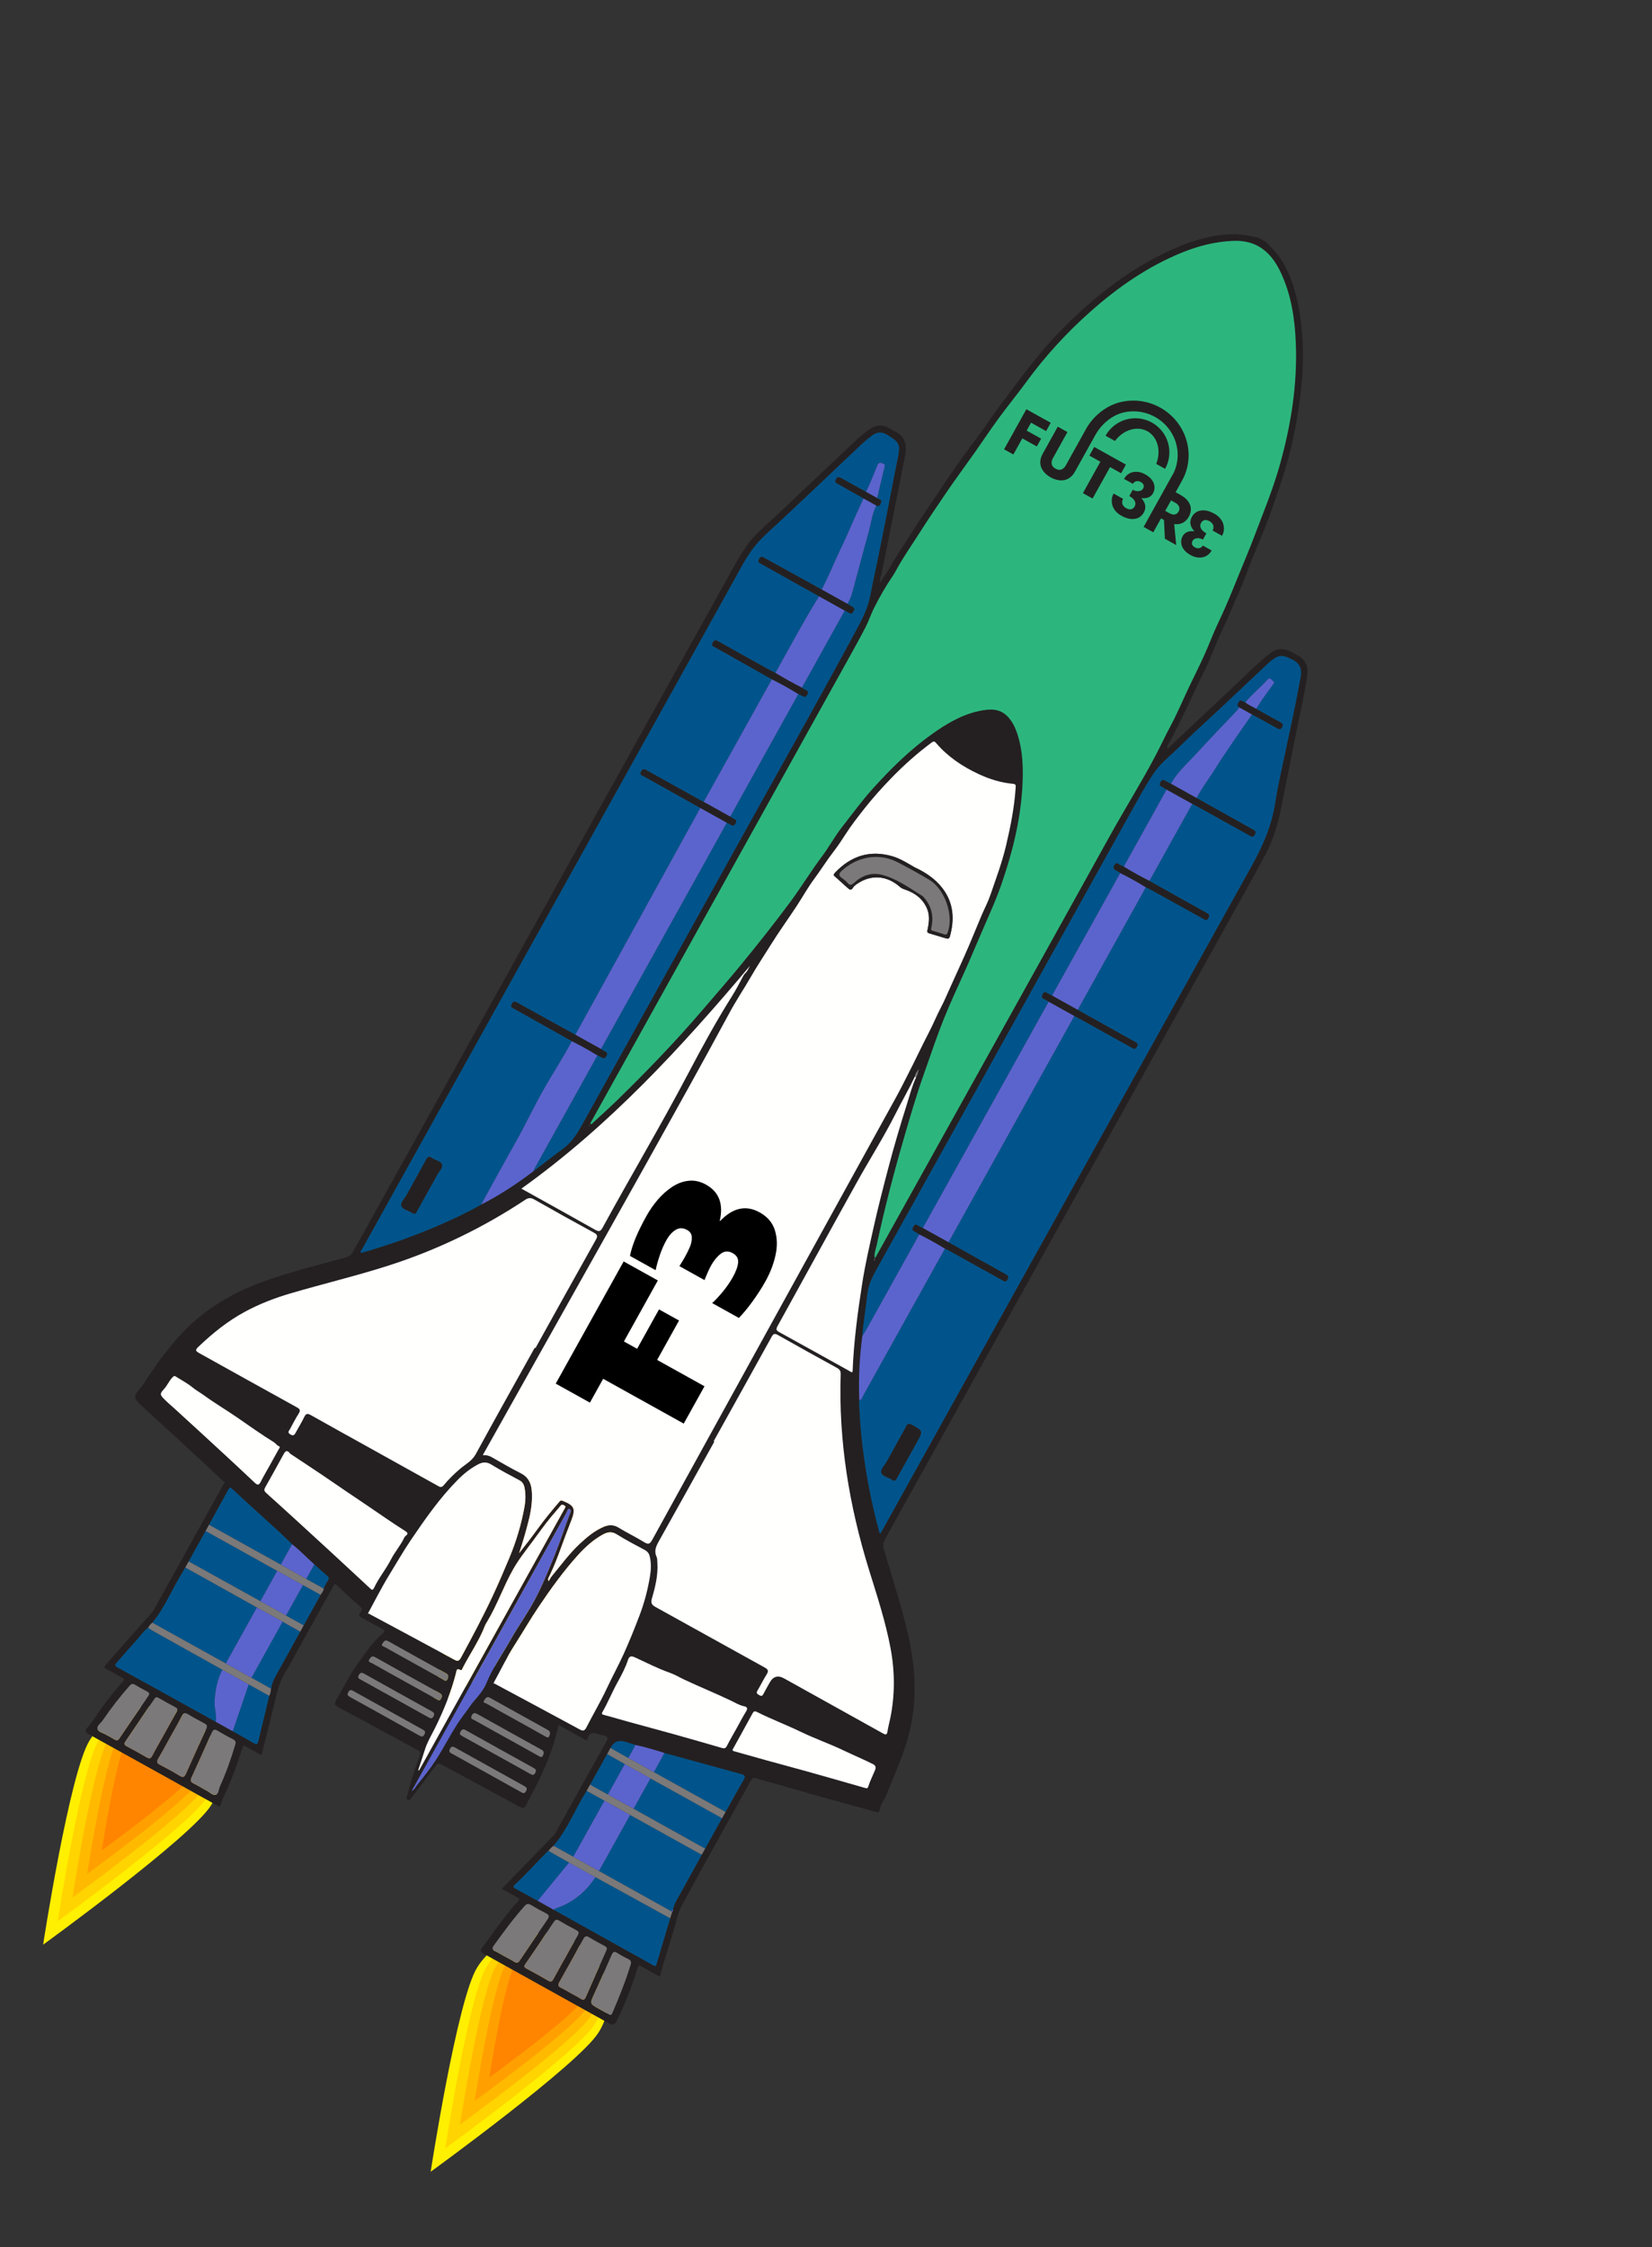 <svg xmlns="http://www.w3.org/2000/svg" width="844" height="1148" fill="none" viewBox="0 0 844 1148"><rect x="0" y="0" width="844" height="1148" fill="#333333" stroke="none"/><path fill="#FFEF00" d="M308.817 805.761C297.956 821.77 220.356 873.63 220.356 873.63C220.356 873.63 237.225 786.247 248.087 770.24C258.946 754.233 281.345 749.21 298.115 759.019C314.886 768.829 319.677 789.756 308.818 805.763L308.817 805.761Z"/><path fill="#FFD400" d="M306.931 801.559C297.277 815.788 228.306 861.882 228.306 861.882C228.306 861.882 243.3 784.214 252.953 769.986C262.605 755.76 282.513 751.294 297.419 760.013C312.325 768.732 316.584 787.333 306.932 801.56L306.931 801.559Z"/><path fill="#FFBA00" d="M305.044 797.357C296.599 809.805 236.255 850.133 236.255 850.133C236.255 850.133 249.374 782.181 257.819 769.733C266.263 757.286 283.681 753.38 296.721 761.007C309.762 768.635 313.489 784.91 305.044 797.357Z"/><path fill="#FFA000" d="M303.158 793.154C295.92 803.823 244.203 838.385 244.203 838.385C244.203 838.385 255.446 780.149 262.684 769.48C269.921 758.813 284.848 755.464 296.025 762.002C307.201 768.539 310.395 782.487 303.157 793.156L303.158 793.154Z"/><path fill="#FF8500" d="M301.27 788.952C295.24 797.84 252.151 826.636 252.151 826.636C252.151 826.636 261.519 778.115 267.548 769.227C273.578 760.339 286.014 757.549 295.328 762.995C304.64 768.442 307.301 780.063 301.27 788.952Z"/><path fill="#FFEF00" d="M107.825 922.226C97.583 938.638 22.02 993.424 22.02 993.424C22.02 993.424 35.54 905.46 45.782 889.05C56.023 872.641 78.213 866.766 95.346 875.927C112.479 885.089 118.066 905.818 107.825 922.228L107.825 922.226Z"/><path fill="#FFD400" d="M105.779 918.099C96.677 932.686 29.515 981.38 29.515 981.38C29.515 981.38 41.533 903.196 50.635 888.611C59.737 874.026 79.46 868.803 94.688 876.946C109.916 885.09 114.882 903.515 105.781 918.1L105.779 918.099Z"/><path fill="#FFBA00" d="M103.734 913.972C95.77 926.734 37.01 969.337 37.01 969.337C37.01 969.337 47.524 900.933 55.488 888.172C63.451 875.411 80.707 870.843 94.029 877.966C107.352 885.091 111.697 901.212 103.734 913.972Z"/><path fill="#FFA000" d="M101.688 909.845C94.863 920.782 44.504 957.294 44.504 957.294C44.504 957.294 53.514 898.671 60.34 887.734C67.165 876.797 81.953 872.881 93.371 878.987C104.788 885.093 108.513 898.909 101.688 909.846L101.688 909.845Z"/><path fill="#FF8500" d="M99.642 905.717C93.955 914.83 51.997 945.25 51.997 945.25C51.997 945.25 59.505 896.406 65.191 887.295C70.877 878.183 83.198 874.92 92.712 880.006C102.226 885.094 105.328 896.604 99.642 905.717Z"/><path fill="#FFEF00" d="M305.825 1038.23C295.583 1054.64 220.02 1109.42 220.02 1109.42C220.02 1109.42 233.54 1021.46 243.782 1005.05C254.023 988.641 276.214 982.766 293.346 991.927C310.479 1001.09 316.066 1021.82 305.825 1038.23L305.825 1038.23Z"/><path fill="#FFD400" d="M303.779 1034.1C294.676 1048.69 227.515 1097.38 227.515 1097.38C227.515 1097.38 239.533 1019.2 248.635 1004.61C257.737 990.026 277.46 984.803 292.688 992.946C307.916 1001.09 312.882 1019.51 303.781 1034.1L303.779 1034.1Z"/><path fill="#FFBA00" d="M301.734 1029.97C293.77 1042.73 235.01 1085.34 235.01 1085.34C235.01 1085.34 245.524 1016.93 253.488 1004.17C261.451 991.411 278.707 986.843 292.029 993.966C305.352 1001.09 309.697 1017.21 301.734 1029.97Z"/><path fill="#FFA000" d="M299.688 1025.84C292.863 1036.78 242.504 1073.29 242.504 1073.29C242.504 1073.29 251.514 1014.67 258.34 1003.73C265.165 992.797 279.953 988.881 291.371 994.987C302.788 1001.09 306.513 1014.91 299.688 1025.85L299.688 1025.84Z"/><path fill="#FF8500" d="M297.642 1021.72C291.955 1030.83 249.997 1061.25 249.997 1061.25C249.997 1061.25 257.505 1012.41 263.191 1003.29C268.877 994.183 281.198 990.92 290.712 996.006C300.226 1001.09 303.328 1012.6 297.642 1021.72Z"/><g clip-path="url(#clip0_10_318)"><path fill="#242021" d="M647.001 123.718C649.733 126.929 652.885 129.756 655.086 133.448C659.503 140.848 662.016 148.915 663.538 157.295C666.351 172.793 666.172 188.387 664.122 203.93C662.37 217.232 659.6 230.317 655.549 243.165C653.052 251.081 650.311 258.89 647.409 266.649C644.927 273.293 642.037 279.785 639.384 286.368C637.07 292.111 635.082 298.001 632.49 303.618C629.948 309.137 627.838 314.834 625.159 320.299C622.426 325.872 620.239 331.709 617.793 337.424C616.921 339.465 615.905 341.467 614.922 343.429C612.11 349.032 609.659 354.808 606.884 360.426C603.522 367.244 600.377 374.165 596.583 380.76C596.305 381.24 596.244 381.68 596.607 382.362C601.978 377.301 607.311 372.277 612.648 367.255C621.456 358.973 630.339 350.762 639.046 342.373C641.989 339.539 645.01 336.83 648.19 334.289C652.281 331.014 655.775 330.768 660.343 333.331C662.343 334.454 664.515 335.359 666.006 337.194C667.842 339.455 668.287 342.12 667.877 344.945C666.276 356.102 663.575 367.048 661.433 378.099C659.133 389.959 656.639 401.786 654.332 413.648C652.601 422.551 649.691 431.003 645.226 438.91C643.512 441.952 641.908 445.061 640.212 448.113C577.55 560.814 514.885 673.521 452.171 786.193C451.154 788.023 451.024 789.551 451.597 791.544C455.824 806.165 460.711 820.598 464.041 835.475C466.688 847.303 467.976 859.239 466.864 871.348C466.027 880.422 463.807 889.166 460.569 897.704C458.077 904.274 455.416 910.756 452.664 917.216C451.618 919.674 449.823 921.843 449.455 924.633C449.321 925.644 448.606 925.892 447.406 925.551C439.488 923.297 431.516 921.23 423.584 919.02C414.793 916.567 406.022 914.015 397.241 911.522C393.567 910.479 389.864 909.517 386.213 908.402C384.941 908.015 384.322 908.265 383.676 909.437C371.91 930.688 359.977 951.852 348.404 973.21C346.243 977.198 345.482 981.941 344.102 986.346C342.28 992.162 340.473 997.982 338.7 1003.81C338.13 1005.69 337.697 1007.61 337.133 1009.79C333.927 1008.01 330.9 1006.32 327.869 1004.64C326.864 1004.08 326.313 1003.32 325.684 1005.38C323.134 1013.74 320.037 1021.91 316.269 1029.83C313.769 1035.08 313.958 1035.18 308.935 1032.39C288.576 1021.07 268.222 1009.75 247.864 998.427C245.174 996.931 245.13 996.598 246.991 994.084C250.928 988.763 254.7 983.316 258.813 978.139C260.584 975.912 262.311 973.586 264.375 971.624C265.882 970.188 265.189 969.728 263.857 969.028C261.369 967.713 258.929 966.31 256.37 964.887C265.34 955.656 274.167 946.579 282.968 937.476C283.476 936.953 283.807 936.245 284.169 935.594C292.707 920.259 301.183 904.883 309.84 889.613C311.054 887.47 310.165 887.033 308.544 886.555C307.685 886.3 306.716 886.344 305.922 885.983C303.301 884.794 301.22 884.671 300.216 888.039C299.765 889.56 298.782 888.602 298.068 888.211C293.854 885.896 289.657 883.551 285.354 881.159C284.23 886.586 282.797 891.373 281.021 896.129C277.672 905.126 273.334 913.595 268.817 922.017C267.874 923.773 267.144 923.904 265.451 922.98C252.686 915.98 239.87 909.082 227.061 902.16C223.646 900.312 223.704 900.373 221.396 903.525C217.743 908.511 214.013 913.439 210.258 918.352C209.822 918.921 209.247 919.83 208.312 919.384C207.301 918.908 207.794 918.114 208.013 917.269C209.859 910.163 212.095 903.182 214.583 896.279C215.215 894.526 213.956 894.301 212.997 893.785C199.689 886.568 186.403 879.312 173.025 872.221C170.856 871.073 170.668 870.248 171.888 868.189C175.477 862.125 178.56 855.747 182.68 850.025C186.561 844.628 190.251 839.01 195.342 834.605C196.884 833.273 196.523 832.707 194.937 831.888C191.612 830.176 188.404 828.233 185.067 826.543C183.585 825.793 182.982 825.109 184.145 823.624C185.1 822.4 185.243 821.691 183.665 820.333C179.886 817.072 176.116 813.742 172.607 810.19C170.737 808.299 170.617 809.666 169.998 810.779C163.809 821.9 157.625 833.03 151.44 844.154C149.782 847.135 148.309 850.237 146.434 853.075C142.061 859.685 140.97 867.365 139.067 874.777C137.291 881.694 135.599 888.634 133.869 895.571C133.533 896.916 132.805 896.168 132.222 895.849C129.67 894.453 127.137 893.033 124.377 891.498C123.402 894.311 122.429 896.965 121.558 899.653C119.743 905.262 117.545 910.715 115.077 916.07C114.222 917.926 113.355 919.804 112.795 921.756C112.424 923.041 111.978 922.897 111.11 922.402C109.161 921.29 107.186 920.214 105.224 919.124C85.303 908.046 65.403 896.941 45.437 885.942C43.471 884.86 43.386 883.904 44.694 882.466C47.521 879.357 49.508 875.649 52.033 872.321C55.427 867.853 58.782 863.352 62.558 859.205C63.552 858.117 63.679 857.651 62.279 856.929C59.617 855.557 57.071 853.965 54.399 852.622C53.044 851.942 53.236 851.278 54.02 850.393C61.818 841.573 69.624 832.757 77.42 823.93C77.804 823.497 78.208 823.059 78.48 822.559C90.519 800.888 102.544 779.21 114.572 757.539C114.805 757.274 114.839 757.059 114.432 756.947C107.729 750.716 101.036 744.469 94.314 738.262C86.795 731.32 79.243 724.418 71.707 717.495C68.274 714.341 68.196 712.908 71.403 709.485C73.106 707.666 74.228 705.444 75.605 703.42C83.015 692.51 90.868 681.925 101.022 673.443C110.963 665.14 122.325 659.113 134.516 654.672C148.22 649.679 162.391 646.294 176.418 642.417C178.328 641.891 179.509 640.992 180.482 639.242C243.789 525.287 307.147 411.355 370.493 297.422C374.13 290.882 377.587 284.192 381.967 278.146C385.192 273.692 389.39 269.957 393.508 266.223C399.212 261.056 404.732 255.684 410.335 250.41C419.198 242.061 428.086 233.738 436.905 225.343C438.875 223.466 440.959 221.745 443.088 220.076C446.84 217.133 450.798 216.339 455.024 219.158C456.675 220.259 458.694 220.804 460.104 222.268C462.925 225.197 463.161 228.803 462.455 232.52C460.904 240.636 459.251 248.73 457.634 256.832C455.264 268.683 452.875 280.528 450.537 292.384C450.233 293.918 449.386 295.379 449.68 297.68C451.207 295.026 452.826 293.091 453.992 290.962C457.7 284.222 462.135 277.944 466.199 271.437C470.495 264.555 475.224 257.932 479.688 251.138C483.55 245.261 487.554 239.469 491.64 233.746C496.191 227.361 501.074 221.212 505.491 214.74C508.812 209.877 512.352 205.187 515.889 200.502C519.714 195.433 523.54 190.353 527.497 185.375C532.107 179.583 536.923 173.997 542.101 168.737C560.052 150.491 579.918 134.91 603.942 125.322C612.878 121.758 622.111 119.457 631.857 119.681C635.548 119.767 639.042 120.847 642.651 121.299L647.014 123.725L647.001 123.718ZM324.634 891.369C322.864 890.82 321.097 890.243 319.32 889.717C316.007 888.737 313.535 889.793 311.902 892.886C311.326 893.954 310.746 895.026 310.17 896.094C307.354 901.158 304.538 906.222 301.722 911.286C301.576 911.365 301.49 911.489 301.478 911.654C300.891 912.71 300.303 913.766 299.723 914.821C293.971 923.962 290.115 934.237 283.066 942.606C282.956 942.733 282.843 942.864 282.732 942.991C281.715 943.648 280.924 944.535 280.217 945.508C279.954 945.704 279.665 945.875 279.433 946.106C273.862 951.673 268.672 957.611 262.837 962.923C261.898 963.778 262.428 964.307 263.293 964.776C267.093 966.838 270.881 968.921 274.674 970.996C277.439 972.533 280.205 974.077 282.968 975.619C299.859 985.04 316.748 994.465 333.635 1003.88C333.779 1003.96 333.935 1004.03 334.071 1004.13C334.733 1004.55 335.118 1004.34 335.335 1003.62C337.684 995.728 340.039 987.831 342.388 979.935C342.735 978.859 343.075 977.785 343.422 976.709C343.698 976.325 343.965 975.937 343.807 975.42C344.477 972.404 346.17 969.864 347.625 967.216C351.25 960.636 354.888 954.063 358.519 947.492L360.257 944.366C363.067 939.281 365.881 934.2 368.695 929.118C368.842 929.028 368.92 928.899 368.934 928.73C369.52 927.696 370.104 926.666 370.691 925.632C373.774 920.117 376.784 914.561 379.981 909.109C381.108 907.186 380.236 906.707 378.644 906.279C376.103 905.604 373.576 904.873 371.041 904.177C360.499 901.282 349.96 898.394 339.416 895.503C334.557 893.886 329.623 892.526 324.627 891.383L324.634 891.369ZM160.628 799.185C156.788 795.787 153.291 792.008 149.219 788.863C147.298 787.001 145.417 785.087 143.443 783.28C135.191 775.731 126.872 768.265 118.688 760.645C117.431 759.472 117.188 760.022 116.634 761.029C113.358 766.992 110.065 772.945 106.776 778.9C106.222 779.929 105.665 780.951 105.11 781.98C104.953 782.076 104.88 782.218 104.888 782.399C102.056 787.483 99.226 792.562 96.393 797.645C95.823 798.671 95.248 799.694 94.673 800.718C94.004 801.86 93.352 803.012 92.665 804.145C87.732 812.255 84.181 821.191 78.08 828.606C77.982 828.74 77.886 828.881 77.789 829.016C76.76 829.581 76.285 830.62 75.649 831.518C73.343 833.156 71.846 835.559 69.981 837.608C66.537 841.385 63.168 845.233 59.842 849.116C59.222 849.84 58.027 850.673 59.919 851.713C76.713 860.937 93.459 870.26 110.22 879.546C113.133 881.166 116.047 882.775 118.963 884.39C122.569 886.43 126.204 888.417 129.763 890.533C131.082 891.318 131.577 891.044 131.912 889.63C133.773 881.84 135.68 874.06 137.57 866.28C138.182 865.18 138.34 863.971 138.422 862.742C138.487 862.584 138.546 862.428 138.611 862.27C139.121 858.576 141.199 855.559 142.936 852.404C146.41 846.094 149.908 839.793 153.395 833.49C153.997 832.408 154.593 831.327 155.19 830.242C158.056 825.068 160.919 819.899 163.78 814.723C164.444 813.703 165.263 812.765 165.441 811.498C165.861 809.879 166.848 808.536 167.663 807.121C168.189 806.207 167.992 805.698 167.239 805.056C164.999 803.142 162.826 801.145 160.63 799.181L160.628 799.185ZM374.226 893.884C373.862 894.476 374.31 894.462 374.687 894.494C380.34 896.083 385.991 897.694 391.652 899.258C398.645 901.192 405.659 903.046 412.645 905.005C422.426 907.746 432.195 910.538 441.96 913.349C442.72 913.566 443.272 913.622 443.541 912.789C444.489 909.829 445.903 907.061 447.083 904.196C447.567 903.019 447.574 901.977 445.959 901.159C441.113 898.705 436.09 896.643 431.2 894.29C424.051 890.846 416.495 888.239 409.351 884.787C401.891 881.182 394.139 878.249 386.735 874.544C385.523 873.938 385.028 874.251 384.439 875.33C381.071 881.533 377.643 887.708 374.235 893.888L374.226 893.884ZM468.048 550.278C468.942 549.009 468.981 547.459 469.498 546.055C468.619 547.235 467.614 548.333 467.441 549.877C464.391 556.331 460.784 562.498 457.573 568.88C451.528 580.881 444.298 592.229 437.77 603.968C424.187 628.397 410.797 652.94 397.257 677.394C396.337 679.048 396.57 679.647 398.178 680.529C410.069 687.044 421.897 693.673 433.757 700.244C434.285 700.538 434.768 701.058 435.511 700.934C435.55 700.607 435.601 700.372 435.607 700.136C436.202 685.172 438.198 670.343 440.504 655.582C442.022 645.859 444.252 636.234 446.403 626.606C448.658 616.514 451.244 606.516 453.865 596.526C456.702 585.707 459.873 574.965 463.251 564.304C464.738 559.604 465.941 554.776 468.044 550.275L468.048 550.278ZM252.192 859.69C252.129 859.803 252.077 859.917 252.018 860.033C252.18 860.009 252.347 859.987 252.512 859.959C267.083 867.781 281.666 875.576 296.201 883.464C297.923 884.398 298.688 884.155 299.575 882.425C303.01 875.722 306.852 869.245 310.052 862.401C312.808 856.509 315.962 850.804 318.649 844.852C321.613 838.298 324.287 831.658 326.829 824.938C329.244 818.549 330.939 812.004 332.057 805.293C332.616 801.923 332.757 798.532 331.969 795.157C331.609 793.614 330.833 792.542 329.373 791.764C324.605 789.222 319.807 786.714 315.232 783.855C312.647 782.241 310.448 782.544 308.054 783.848C303.1 786.545 298.969 790.313 295.251 794.429C287.875 802.604 281.47 811.53 275.298 820.666C270.962 827.085 267.113 833.792 262.943 840.304C258.966 846.51 255.741 853.205 252.188 859.687L252.192 859.69ZM188.384 824.289C202.962 832.121 217.558 839.923 232.102 847.816C233.811 848.743 234.552 848.509 235.486 846.788C241.098 836.449 246.635 826.08 251.635 815.412C254.668 808.949 257.455 802.406 260.214 795.83C263.723 787.471 266.271 778.869 267.911 769.985C268.53 766.631 268.652 763.224 267.941 759.834C267.577 758.112 266.767 756.895 265.12 756.031C260.34 753.51 255.564 750.952 250.959 748.128C248.562 746.658 246.514 746.857 244.227 748.059C240.341 750.111 236.931 752.839 233.883 755.916C224.663 765.226 217.2 775.953 209.873 786.744C205.943 792.537 202.483 798.655 198.805 804.622C194.931 810.91 191.629 817.549 188.077 824.039C188.017 824.148 187.956 824.257 187.895 824.366C188.053 824.34 188.215 824.315 188.37 824.293L188.384 824.289ZM439.001 715.225C438.973 715.718 438.907 716.219 438.925 716.709C439.796 738.991 443.385 760.848 449.171 782.365C449.263 782.713 449.249 783.231 449.897 783.186C450.059 782.927 450.238 782.656 450.398 782.367C513.429 669.013 576.44 555.642 639.505 442.307C645.154 432.149 649.72 421.726 651.511 410.074C653.072 399.934 655.528 389.932 657.6 379.871C659.64 369.981 661.878 360.126 663.662 350.191C664.508 345.471 666.66 340.09 660.275 336.991C657.515 335.65 654.965 334.107 651.794 335.921C650.367 336.74 649.093 337.746 647.932 338.826C640.065 346.156 632.3 353.59 624.461 360.952C619.614 365.504 614.668 369.955 609.819 374.512C605.329 378.73 601.033 383.166 596.428 387.252C593.479 389.87 590.869 392.785 588.78 396.018C585.167 401.6 581.918 407.423 578.68 413.235C535.223 491.306 491.795 569.397 448.36 647.48C445.952 651.81 443.663 656.03 443.118 661.236C442.381 668.331 441.059 675.368 440.57 682.509C439.116 693.371 438.571 704.276 438.999 715.23L439.001 715.225ZM245.793 615.359C255.218 610.564 264.005 604.768 272.423 598.39C277.556 594.466 282.64 590.475 287.843 586.641C292.574 583.15 295.341 578.277 298.112 573.273C323.51 527.432 349.042 481.659 374.437 435.815C396.004 396.884 417.982 358.182 439.029 318.962C440.655 315.935 442.098 312.765 443.222 309.469C444.608 305.422 445.138 301.19 446.041 297.045C448.433 286.059 450.594 275.025 452.794 263.994C454.738 254.245 456.507 244.461 458.536 234.736C460.139 227.049 459.708 226.026 453.227 222.091C450.435 220.396 448.041 220.67 445.623 222.417C443.96 223.619 442.361 224.93 440.862 226.331C434.408 232.384 428.012 238.498 421.578 244.568C413.41 252.285 405.278 260.04 397.022 267.668C392.754 271.61 388.335 275.423 384.822 280.065C380.806 285.364 377.83 291.334 374.609 297.127C311.399 410.753 248.215 524.393 185.044 638.041C184.719 638.626 184.018 639.145 184.385 640.08C196.65 636.533 208.692 632.461 220.427 627.533C229.082 623.898 237.616 619.997 245.786 615.361L245.793 615.359ZM246.812 743.039C246.751 743.159 246.688 743.284 246.626 743.404C246.807 743.408 246.982 743.413 247.163 743.417C248.714 743.228 250.054 743.698 251.407 744.474C256.245 747.238 261.061 750.065 266.032 752.571C269.709 754.422 271.294 757.309 271.655 761.196C272.156 766.63 271.312 771.911 269.988 777.141C268.603 782.623 267.016 788.05 265.206 793.422C268.493 789.3 271.685 785.165 274.741 780.933C278.217 776.122 281.984 771.558 285.838 767.054C286.416 766.375 286.74 766.378 287.446 766.662C293.494 769.082 294.194 770.66 291.861 776.77C291.773 777.001 291.653 777.226 291.569 777.459C289.903 781.865 288.172 786.252 286.596 790.691C284.872 795.539 282.973 800.312 280.766 804.96C280.364 805.806 279.673 806.576 280.304 807.704C280.871 806.797 281.305 805.883 281.928 805.132C286.558 799.562 290.806 793.66 296.128 788.687C299.861 785.202 303.749 781.923 308.508 779.905C311.074 778.817 313.508 778.799 316.079 780.388C320.319 783.015 324.866 785.143 329.095 787.78C331.325 789.169 332.106 788.638 333.27 786.513C374.891 710.891 416.584 635.303 458.244 559.703C460.115 556.308 461.822 552.805 463.6 549.371C467.358 542.098 470.785 534.671 474.56 527.42C476.274 524.121 477.749 520.706 479.349 517.366C480.481 515.001 481.777 512.692 482.837 510.281C485.117 505.091 487.509 499.946 489.835 494.775C491.589 490.881 493.36 486.996 495.037 483.065C497.218 477.951 499.29 472.794 501.458 467.672C502.929 464.204 504.721 460.857 505.941 457.306C508.824 448.913 511.958 440.602 513.999 431.924C516.299 422.173 518.245 412.39 518.897 402.373C518.968 401.31 519.097 400.542 517.551 400.402C511.383 399.864 505.503 397.995 499.956 395.414C491.81 391.615 484.372 386.656 478.433 379.771C477.52 378.709 477.147 378.444 475.961 379.322C468.609 384.79 461.795 390.854 455.424 397.427C450.699 402.304 446.148 407.352 441.943 412.672C438.456 417.083 434.97 421.511 431.93 426.268C430.031 429.241 428.066 432.189 425.908 434.979C422.404 439.512 419.396 444.388 415.978 448.992C412.603 453.539 409.857 458.55 406.728 463.292C402.482 469.726 397.949 475.985 393.881 482.53C390.53 487.919 386.973 493.194 383.817 498.675C380.177 504.995 376.104 511.045 372.645 517.472C365.625 530.497 358.507 543.474 351.336 556.409C324.202 605.384 296.671 654.143 269.285 702.983C261.797 716.337 254.307 729.684 246.815 743.035L246.812 743.039ZM446.965 642.903C447.611 641.742 448.267 640.582 448.913 639.42C488.308 568.613 527.769 497.842 567.033 426.962C574.677 413.164 583.078 399.804 590.426 385.829C592.965 380.994 595.249 376.034 597.837 371.215C601.377 364.611 604.284 357.666 607.499 350.887C610.01 345.59 612.682 340.372 615.096 335.033C617.666 329.352 619.811 323.47 622.505 317.852C627.732 306.962 631.965 295.656 636.627 284.538C639.578 277.503 642.171 270.309 644.947 263.199C648.327 254.54 651.514 245.825 654.009 236.885C659.642 216.698 662.866 196.162 662.013 175.135C661.499 162.505 659.614 150.14 654.033 138.601C649.191 128.582 641.906 122.576 630.097 123.051C621.055 123.413 612.516 125.546 604.209 128.894C586.579 136.002 571.206 146.68 557.075 159.209C544.842 170.05 533.876 182.069 524.217 195.285C519.676 201.498 514.785 207.455 510.239 213.666C506.017 219.428 502.076 225.386 497.955 231.222C493.051 238.171 487.973 245 483.192 252.035C478.564 258.835 473.965 265.667 469.551 272.597C465.468 279.003 461.063 285.229 457.483 291.955C457.132 292.617 456.742 293.257 456.324 293.876C452.636 299.295 449.36 304.96 446.44 310.818C444.903 313.901 443.849 317.225 442.273 320.286C439.338 325.975 436.224 331.576 433.109 337.177C391.131 412.732 349.138 488.284 307.151 563.834C305.285 567.191 303.42 570.544 301.554 573.901C301.738 574.032 301.927 574.166 302.111 574.297C306.524 570.207 311.025 566.206 315.336 562.001C330.407 547.309 345.006 532.172 358.71 516.165C365.123 508.672 371.639 501.253 377.899 493.635C386.834 482.76 395.602 471.753 403.977 460.425C409.513 452.936 414.31 444.967 419.912 437.537C423.516 432.751 426.361 427.378 430.049 422.668C435.313 415.947 440.328 409.026 446.077 402.666C455.183 392.595 464.801 383.113 475.854 375.205C483.25 369.916 491.008 365.188 500.054 363.245C505.343 362.105 510.685 361.619 514.917 366.143C517.165 368.548 518.611 371.449 519.643 374.55C522.651 383.549 522.869 392.843 522.319 402.173C521.322 419.073 517.277 435.336 511.783 451.284C508.471 460.901 504.109 470.072 500.153 479.417C496.946 486.996 493.677 494.551 490.257 502.028C486.479 510.283 482.807 518.552 479.65 527.078C477.018 534.187 474.606 541.373 472.069 548.507C468.132 559.588 464.855 570.9 461.577 582.205C456.421 599.993 451.782 617.909 447.905 636.019C447.424 638.272 446.394 640.506 446.989 642.922C446.633 643.182 446.429 643.508 446.529 643.976C446.929 643.718 447 643.334 446.962 642.908L446.965 642.903ZM273.189 688.466C273.312 688.534 273.438 688.604 273.561 688.672C283.829 670.206 294.06 651.714 304.424 633.301C305.549 631.298 305.135 630.633 303.302 629.631C293.151 624.101 283.046 618.477 272.995 612.767C271.24 611.769 270.015 611.802 268.326 612.915C246.647 627.253 223.45 638.479 198.7 646.44C182.064 651.792 165.047 655.812 148.292 660.749C140.22 663.131 132.402 666.156 124.985 670.176C116.302 674.881 108.7 681.016 101.586 687.793C99.614 689.674 99.691 690.049 102.15 691.416C118.652 700.592 135.141 709.789 151.679 718.911C153.297 719.805 153.623 720.495 152.604 722.111C151.004 724.639 149.628 727.309 148.213 729.946C147.726 730.852 146.592 731.73 148.356 732.763C149.999 733.728 150.499 732.92 151.155 731.69C152.561 729.048 154.179 726.508 155.462 723.809C156.354 721.939 157.224 721.988 158.855 722.912C168.995 728.637 179.191 734.261 189.368 739.919C200.782 746.266 212.199 752.603 223.6 758.971C224.823 759.651 225.554 760.126 226.821 758.579C229.255 755.6 232.047 752.912 235.004 750.372C237.781 747.99 241.138 746.365 243.068 742.82C252.973 724.627 263.127 706.572 273.194 688.468L273.189 688.466ZM364.609 736.242C364.727 736.307 364.845 736.373 364.967 736.441C355.549 753.379 346.167 770.343 336.666 787.235C335.184 789.869 334.075 792.275 335.468 795.291C335.895 796.22 335.805 797.41 335.87 798.486C336.252 804.659 334.807 810.6 333.101 816.424C332.37 818.921 332.988 819.847 335.054 820.985C353.632 831.218 372.135 841.587 390.711 851.824C392.555 852.838 392.761 853.65 391.674 855.378C389.994 858.05 388.619 860.914 387.002 863.627C386.241 864.901 386.869 865.336 387.851 865.905C388.811 866.462 389.422 866.544 390.002 865.398C391.018 863.397 392.163 861.462 393.255 859.497C395.011 856.339 397.465 855.637 400.619 857.391C417.339 866.688 434.066 875.972 450.769 885.3C452.39 886.201 453.136 886.638 453.504 884.083C453.791 882.116 454.361 880.095 454.779 878.099C457.313 865.952 457.245 853.786 454.924 841.608C452.346 828.092 448.053 815.04 443.992 801.941C433.896 769.379 428.384 736.172 429.517 701.996C429.574 700.29 428.968 699.508 427.57 698.742C417.506 693.22 407.463 687.67 397.481 681.999C395.713 680.993 395.074 681.37 394.173 683.012C384.367 700.78 374.48 718.509 364.618 736.246L364.609 736.242ZM266.391 607.192C279.079 614.248 291.602 621.148 304.045 628.193C306.01 629.308 306.797 629.094 307.882 627.103C322.279 600.697 337.685 574.852 351.685 548.213C358.662 534.936 365.879 521.751 373.874 509.029C376.04 505.586 377.921 501.957 379.825 498.358C380.344 497.372 381.262 496.791 381.805 495.876C382.305 495.039 382.756 494.176 383.232 493.32C348.055 535.09 311.295 575.1 266.393 607.188L266.391 607.192ZM148.33 742.642C146.395 740.074 145.567 741.574 144.554 743.457C141.645 748.875 138.622 754.229 135.607 759.588C134.938 760.782 134.732 761.502 136.047 762.685C146.752 772.3 157.339 782.045 167.935 791.783C174.914 798.196 181.841 804.66 188.792 811.102C189.585 811.835 190.314 812.858 191.132 811.089C193.51 805.97 197.196 801.624 199.752 796.605C201.741 792.699 204.737 789.398 206.57 785.393C206.733 785.038 207.044 784.714 207.359 784.478C208.682 783.487 208.222 782.843 207.057 782.109C200.454 777.963 194.106 773.439 187.646 769.087C181.264 764.789 174.879 760.485 168.536 756.129C161.844 751.534 155.04 747.11 148.328 742.635L148.33 742.642ZM376.294 882.934C377.911 880.027 379.429 877.059 381.183 874.234C382.153 872.676 381.647 871.92 380.174 871.627C377.702 871.138 375.569 869.769 373.393 868.736C365.524 864.984 357.444 861.703 349.56 857.999C347.094 856.839 344.726 855.391 342.183 854.503C336.04 852.356 330.293 849.343 324.407 846.653C322.214 845.65 321.42 846.204 320.81 848.03C319.453 852.105 317.425 855.898 315.372 859.609C312.686 864.471 310.622 869.633 307.858 874.44C307.436 875.177 307.187 875.667 308.392 875.988C312.799 877.153 317.169 878.468 321.565 879.684C329.195 881.789 336.848 883.821 344.47 885.951C352.607 888.224 360.726 890.56 368.837 892.922C370.063 893.277 370.726 893.103 371.347 891.894C372.906 888.863 374.629 885.918 376.287 882.936L376.294 882.934ZM137.753 748.705C139.29 745.942 140.841 743.193 142.347 740.412C142.625 739.904 143.425 739.143 142.467 738.758C141.387 738.324 140.898 737.332 139.983 736.766C133.557 732.815 127.441 728.409 121.23 724.132C115.623 720.271 109.739 716.805 104.239 712.804C102.259 711.366 100.107 710.187 98.195 708.608C95.672 706.532 92.673 705.035 89.911 703.236C88.995 702.642 88.728 702.979 88.022 703.723C86.303 705.528 85.421 707.855 83.713 709.683C81.493 712.05 81.766 712.567 84.162 714.985C85.871 716.713 87.743 718.251 89.531 719.88C98.167 727.745 106.755 735.664 115.342 743.587C120.347 748.211 125.32 752.874 130.283 757.542C131.553 758.734 132.345 758.689 133.183 757.006C134.593 754.183 136.219 751.464 137.753 748.705ZM213.663 904.237C213.809 904.295 213.954 904.353 214.099 904.411C214.528 903.638 214.958 902.865 215.388 902.093C239.521 858.691 263.652 815.294 287.786 771.892C288.028 771.455 288.258 771.011 288.514 770.582C288.881 769.963 289.142 769.411 288.221 768.99C287.592 768.703 287.071 768.374 286.476 769.095C284.861 771.043 283.183 772.939 281.564 774.885C278.221 778.901 275.231 783.188 272.118 787.378C268.605 792.112 264.908 796.766 262.037 801.879C257.232 810.437 254.019 819.825 248.957 828.28C248.532 828.993 248.054 829.698 247.759 830.466C244.829 838.101 240.123 844.806 236.41 852.028C236.155 852.527 236.01 853.549 235.075 853.041C233.222 852.033 233.299 853.396 233.01 854.533C230.553 864.237 226.822 873.456 222.404 882.43C220.507 886.284 218.224 889.958 216.966 894.123C215.941 897.519 214.766 900.866 213.657 904.239L213.663 904.237ZM210.307 914.922C212.065 914.013 212.347 912.775 213.052 911.898C216.403 907.732 219.791 903.552 222.689 899.071C226.472 893.213 229.651 886.962 233.388 881.074C235.389 877.917 237.771 874.961 239.903 871.888C242.679 867.882 246.425 864.827 248.447 859.916C251.682 852.051 256.715 844.933 260.94 837.469C264.689 830.85 269.176 824.652 272.802 817.998C276.921 810.435 280.164 802.402 283.408 794.388C286.121 787.689 288.322 780.831 290.86 774.087C291.244 773.066 292.247 771.469 290.959 770.833C290.142 770.43 289.669 772.248 289.179 773.129C263.623 819.038 238.093 864.961 212.559 910.881L210.314 914.92L210.307 914.922ZM288.813 1000.01C290.913 996.234 292.967 992.427 295.141 988.692C295.893 987.401 295.809 986.709 294.409 985.987C291.455 984.471 288.537 982.86 285.695 981.142C284.233 980.255 283.63 980.731 282.787 982.011C278.081 989.139 273.324 996.233 268.444 1003.24C267.508 1004.58 267.846 1004.99 269.015 1005.63C272.741 1007.65 276.464 1009.67 280.117 1011.82C281.539 1012.66 282.107 1012.16 282.767 1010.92C284.73 1007.26 286.784 1003.65 288.804 1000.02L288.813 1000.01ZM87.057 887.287C84.996 890.993 82.996 894.733 80.846 898.384C80 899.823 80.003 900.619 81.634 901.451C85.108 903.234 88.538 905.119 91.872 907.144C93.593 908.193 94.28 907.677 95.002 906.05C98.437 898.319 101.932 890.614 105.466 882.932C106.084 881.595 105.598 880.988 104.479 880.389C101.62 878.856 98.754 877.336 95.991 875.64C94.44 874.687 93.743 875.087 92.964 876.58C91.077 880.189 89.035 883.718 87.057 887.275L87.057 887.287ZM257.562 999.23C259.305 1000.2 261.091 1001.09 262.771 1002.16C263.953 1002.92 264.749 1002.66 265.464 1001.61C266.578 999.963 267.686 998.31 268.796 996.664C272.453 991.239 276.073 985.788 279.784 980.399C280.806 978.91 280.494 978.165 278.947 977.39C276.353 976.09 273.809 974.67 271.329 973.154C269.926 972.294 269.063 972.488 267.976 973.713C262.305 980.098 257.239 986.946 252.275 993.878C251.324 995.207 251.448 996.002 252.978 996.716C254.555 997.449 256.037 998.382 257.562 999.23ZM103.767 913.713C104.348 914.036 104.914 914.385 105.512 914.677C107.07 915.435 108.542 917.168 110.113 916.853C111.753 916.525 111.652 914.136 112.31 912.685C115.465 905.746 118.002 898.561 120.182 891.258C120.564 889.984 120.41 889.15 119.053 888.475C116.377 887.148 113.759 885.686 111.215 884.122C109.705 883.197 108.942 883.448 108.23 885.058C104.799 892.78 101.296 900.468 97.798 908.159C97.216 909.441 97.382 910.294 98.75 910.951C100.467 911.781 102.099 912.785 103.767 913.713ZM83.849 885.897C85.949 882.121 88.035 878.338 90.157 874.574C90.703 873.603 91.028 872.863 89.718 872.175C86.777 870.626 83.887 868.984 81.004 867.341C80.122 866.839 79.548 866.874 78.953 867.79C77.731 869.659 76.382 871.447 75.125 873.296C71.446 878.709 67.802 884.153 64.105 889.556C63.293 890.739 63.516 891.388 64.768 892.056C68.141 893.846 71.502 895.68 74.779 897.634C76.248 898.508 77.009 898.405 77.832 896.811C79.74 893.123 81.834 889.532 83.853 885.9L83.849 885.897ZM291.465 1018.08C293.207 1019.05 294.998 1019.94 296.678 1021.02C298.034 1021.88 298.701 1021.51 299.293 1020.15C302.768 1012.18 306.26 1004.23 309.807 996.293C310.31 995.172 310.013 994.67 309.04 994.146C306.332 992.692 303.605 991.261 300.994 989.643C299.432 988.678 298.77 989.138 297.97 990.597C293.992 997.895 289.957 1005.16 285.855 1012.38C285.029 1013.84 284.985 1014.69 286.652 1015.45C288.31 1016.2 289.859 1017.19 291.458 1018.08L291.465 1018.08ZM54.197 886.149C55.879 887.084 57.288 887.8 58.625 888.634C59.707 889.31 60.294 889.099 61.011 888.024C65.861 880.804 70.779 873.635 75.709 866.466C76.409 865.444 76.503 864.781 75.245 864.133C73.106 863.035 70.991 861.871 68.934 860.624C67.746 859.901 67.01 860.217 66.176 861.171C61.252 866.777 56.689 872.67 52.473 878.812C51.477 880.264 49.27 881.661 49.83 883.298C50.387 884.939 52.925 885.259 54.19 886.151L54.197 886.149ZM306.822 1026.62C308.202 1027.39 309.588 1028.14 310.956 1028.93C311.818 1029.42 312.336 1029.49 312.826 1028.35C316.303 1020.29 319.562 1012.15 322.152 1003.75C322.59 1002.33 322.46 1001.46 321.002 1000.77C319.056 999.847 317.151 998.799 315.346 997.624C313.726 996.568 313.11 997.203 312.453 998.713C309.544 1005.39 306.611 1012.07 303.558 1018.68C301.31 1023.54 301.218 1023.51 305.948 1026.14C306.237 1026.3 306.529 1026.46 306.817 1026.62L306.822 1026.62ZM248.522 905.606C254.331 908.836 260.136 912.063 265.945 915.294C266.963 915.86 267.844 916.618 268.766 914.971C269.608 913.478 268.947 912.98 267.779 912.335C256.076 905.862 244.39 899.359 232.714 892.838C231.587 892.211 230.776 891.789 229.925 893.328C229.03 894.938 230.039 895.334 231.099 895.917C236.915 899.134 242.715 902.371 248.524 905.601L248.522 905.606ZM196.436 876.643C202.315 879.912 208.201 883.168 214.066 886.463C215.186 887.092 216.023 887.529 216.854 885.974C217.595 884.579 216.987 884.099 215.904 883.496C204.134 876.98 192.378 870.438 180.63 863.882C179.595 863.307 178.843 862.9 178.029 864.322C177.182 865.805 177.83 866.326 179.01 866.971C184.834 870.163 190.633 873.411 196.438 876.639L196.436 876.643ZM201.664 867.651C207.395 870.838 213.135 874.018 218.856 877.222C219.86 877.781 220.643 878.285 221.45 876.813C222.247 875.359 221.677 874.801 220.473 874.138C208.991 867.793 197.527 861.425 186.084 855.01C184.804 854.298 184.091 854.336 183.327 855.7C182.473 857.226 183.527 857.572 184.462 858.091C190.192 861.278 195.927 864.467 201.658 867.653L201.664 867.651ZM253.515 896.483C259.245 899.669 264.985 902.849 270.706 906.053C271.802 906.663 272.662 907.193 273.478 905.583C274.168 904.218 273.649 903.701 272.537 903.088C260.987 896.7 249.448 890.283 237.927 883.843C236.739 883.182 236.089 883.25 235.353 884.492C234.52 885.898 235.254 886.357 236.304 886.936C242.047 890.1 247.777 893.298 253.508 896.484L253.515 896.483ZM258.569 887.731C264.16 890.84 269.759 893.925 275.328 897.073C276.537 897.757 277.097 897.788 277.606 896.236C278.058 894.836 277.583 894.332 276.502 893.736C265.673 887.749 254.851 881.738 244.054 875.694C242.778 874.984 241.915 874.716 241.055 876.284C240.076 878.065 241.575 878.259 242.464 878.759C247.817 881.781 253.199 884.751 258.567 887.736L258.569 887.731ZM206.173 858.597C211.76 861.703 217.346 864.809 222.928 867.913C223.771 868.382 224.622 869.135 225.363 867.678C226.004 866.412 225.901 865.6 224.554 864.856C213.58 858.8 202.62 852.729 191.704 846.568C190.067 845.646 189.385 846.604 188.738 847.604C187.779 849.071 189.372 849.22 190.083 849.627C195.425 852.66 200.805 855.623 206.173 858.608L206.173 858.597ZM263.55 878.619C268.626 881.441 273.723 884.224 278.762 887.112C280.141 887.902 280.477 887.534 280.867 886.144C281.256 884.766 280.724 884.19 279.651 883.6C269.995 878.259 260.356 872.888 250.712 867.525C250.567 867.445 250.418 867.374 250.275 867.282C248.617 866.274 247.957 867.811 247.342 868.68C246.522 869.836 247.999 869.926 248.555 870.241C253.527 873.074 258.545 875.836 263.546 878.617L263.55 878.619ZM211.373 849.606C216.313 852.353 221.239 855.114 226.2 857.822C226.932 858.223 227.883 859.403 228.595 857.753C229.073 856.636 229.35 855.613 227.902 854.813C218.007 849.357 208.127 843.863 198.268 838.341C196.554 837.382 195.96 838.852 195.357 839.711C194.569 840.839 195.98 841.007 196.572 841.341C201.487 844.132 206.433 846.859 211.373 849.606ZM301.177 574.743C301.109 574.763 300.992 574.767 300.975 574.808C300.923 574.933 300.908 575.074 300.875 575.204C300.984 575.122 301.107 575.053 301.199 574.95C301.23 574.916 301.185 574.811 301.177 574.743Z"/><path fill="#00548B" d="M114.428 756.933C114.841 757.043 114.801 757.26 114.568 757.525C114.523 757.329 114.473 757.13 114.428 756.933Z"/><path fill="#2CB67D" d="M446.991 642.918C446.396 640.501 447.429 638.264 447.907 636.015C451.785 617.905 456.423 599.989 461.579 582.201C464.858 570.896 468.134 559.584 472.071 548.503C474.608 541.369 477.023 534.179 479.652 527.074C482.807 518.552 486.481 510.279 490.259 502.024C493.684 494.549 496.953 486.994 500.156 479.413C504.111 470.068 508.475 460.893 511.785 451.28C517.275 435.329 521.324 419.069 522.321 402.169C522.872 392.839 522.653 383.545 519.646 374.545C518.607 371.447 517.168 368.544 514.919 366.139C510.688 361.614 505.345 362.101 500.056 363.241C491.015 365.186 483.259 369.91 475.857 375.201C464.797 383.11 455.181 392.589 446.08 402.662C440.331 409.021 435.32 415.945 430.052 422.663C426.361 427.378 423.518 432.747 419.914 437.532C414.315 444.969 409.513 452.936 403.979 460.42C395.604 471.749 386.836 482.756 377.902 493.631C371.641 501.249 365.13 508.67 358.712 516.16C345.004 532.165 330.412 547.301 315.338 561.997C311.03 566.197 306.529 570.198 302.114 574.293C301.929 574.162 301.74 574.028 301.556 573.897C303.423 570.54 305.287 567.187 307.154 563.83C349.14 488.28 391.134 412.728 433.112 337.173C436.224 331.576 439.338 325.975 442.275 320.282C443.852 317.22 444.905 313.897 446.442 310.814C449.362 304.956 452.638 299.291 456.326 293.872C456.744 293.253 457.137 292.608 457.486 291.95C461.065 285.225 465.471 278.999 469.553 272.593C473.967 265.663 478.567 258.83 483.194 252.031C487.979 244.998 493.053 238.167 497.958 231.218C502.078 225.382 506.022 219.419 510.242 213.661C514.792 207.453 519.678 201.494 524.219 195.28C533.882 182.068 544.849 170.048 557.077 159.204C571.208 146.676 586.581 135.998 604.212 128.89C612.514 125.539 621.058 123.409 630.099 123.047C641.906 122.577 649.191 128.582 654.035 138.597C659.614 150.14 661.499 162.505 662.015 175.131C662.869 196.158 659.642 216.698 654.012 236.88C651.517 245.82 648.329 254.535 644.949 263.195C642.174 270.305 639.58 277.498 636.629 284.533C631.965 295.656 627.734 306.958 622.508 317.848C619.813 323.465 617.669 329.348 615.099 335.029C612.685 340.368 610.017 345.588 607.502 350.882C604.287 357.662 601.38 364.607 597.839 371.211C595.251 376.03 592.972 380.992 590.428 385.825C583.083 399.795 574.682 413.155 567.035 426.958C527.767 497.835 488.306 568.606 448.916 639.416C448.27 640.577 447.613 641.738 446.967 642.899L446.993 642.914L446.991 642.918Z"/><path fill="#FFFFFE" d="M246.808 743.036C254.3 729.685 261.79 716.339 269.279 702.985C296.665 654.145 324.197 605.392 351.33 556.411C358.495 543.473 365.614 530.497 372.638 517.474C376.101 511.05 380.17 504.997 383.81 498.676C386.969 493.192 390.53 487.919 393.874 482.532C397.942 475.987 402.475 469.728 406.722 463.294C409.847 458.556 412.594 453.545 415.971 448.994C419.382 444.392 422.395 439.518 425.902 434.981C428.059 432.191 430.024 429.243 431.923 426.27C434.963 421.513 438.449 417.085 441.936 412.674C446.141 407.354 450.692 402.306 455.417 397.429C461.788 390.856 468.605 384.787 475.954 379.324C477.136 378.444 477.509 378.708 478.427 379.773C484.36 386.656 491.803 391.617 499.95 395.416C505.494 398.001 511.374 399.87 517.544 400.404C519.089 400.537 518.956 401.309 518.89 402.375C518.238 412.392 516.288 422.172 513.992 431.926C511.947 440.602 508.813 448.912 505.934 457.308C504.714 460.859 502.918 464.203 501.451 467.674C499.284 472.796 497.211 477.953 495.03 483.067C493.356 486.994 491.582 490.883 489.828 494.777C487.502 499.947 485.11 505.093 482.83 510.283C481.77 512.694 480.477 514.999 479.342 517.368C477.743 520.708 476.267 524.122 474.553 527.421C470.782 534.675 467.356 542.103 463.594 549.372C461.815 552.807 460.11 556.305 458.237 559.705C416.577 635.305 374.884 710.893 333.263 786.515C332.095 788.637 331.313 789.168 329.088 787.782C324.859 785.145 320.312 783.017 316.072 780.39C313.502 778.801 311.067 778.819 308.501 779.907C303.742 781.924 299.857 785.199 296.121 788.689C290.799 793.662 286.551 799.564 281.921 805.134C281.296 805.889 280.858 806.8 280.297 807.706C279.666 806.578 280.358 805.808 280.759 804.962C282.971 800.317 284.868 795.548 286.589 790.693C288.165 786.254 289.896 781.867 291.562 777.461C291.651 777.23 291.766 777.002 291.854 776.772C294.188 770.662 293.487 769.084 287.439 766.664C286.738 766.382 286.413 766.379 285.831 767.056C281.978 771.56 278.21 776.123 274.735 780.935C271.678 785.167 268.486 789.302 265.199 793.424C267.009 788.052 268.597 782.625 269.981 777.143C271.306 771.912 272.149 766.632 271.648 761.198C271.287 757.311 269.702 754.424 266.025 752.573C261.052 750.071 256.239 747.24 251.4 744.475C250.051 743.703 248.705 743.234 247.156 743.419C247.038 743.29 246.925 743.165 246.808 743.036ZM467.409 443.138C463.271 440.718 459.661 438.459 455.588 437.32C444.263 434.148 434.735 437.298 426.699 445.723C425.684 446.787 425.694 447.056 426.731 447.918C428.895 449.722 430.895 451.731 433.043 453.554C433.843 454.234 434.745 455.215 435.783 453.471C436.393 452.445 437.57 451.676 438.632 451.01C445.776 446.523 453.601 447.548 459.777 453.069C460.542 453.751 461.592 454.135 462.636 454.498C467.473 456.187 471.367 459.067 473.519 463.887C475.114 467.466 474.696 471.149 473.905 474.812C473.711 475.716 473.546 476.436 474.672 476.765C477.561 477.617 480.449 478.48 483.33 479.356C484.401 479.683 485.001 479.456 485.328 478.261C487.758 469.439 487.164 461.056 481.395 453.619C477.6 448.731 472.475 445.453 467.416 443.136L467.409 443.138Z"/><path fill="#00548B" d="M245.788 615.357C237.611 619.994 229.077 623.896 220.43 627.529C208.694 632.457 196.657 636.531 184.387 640.076C184.021 639.141 184.721 638.621 185.046 638.036C248.217 524.389 311.401 410.748 374.611 297.122C377.832 291.329 380.808 285.36 384.825 280.06C388.342 275.421 392.754 271.61 397.024 267.664C405.274 260.037 413.408 252.278 421.58 244.563C428.013 238.487 434.409 232.373 440.864 226.327C442.359 224.923 443.962 223.614 445.625 222.413C448.043 220.666 450.438 220.391 453.229 222.086C459.71 226.021 460.146 227.047 458.538 234.731C456.507 244.461 454.738 254.245 452.796 263.99C450.599 275.016 448.44 286.057 446.043 297.041C445.14 301.185 444.613 305.413 443.224 309.464C442.096 312.758 440.653 315.928 439.031 318.958C417.982 358.171 396.002 396.877 374.439 435.81C349.045 481.654 323.513 527.427 298.114 573.269C295.343 578.272 292.576 583.146 287.845 586.636C282.642 590.47 277.562 594.464 272.425 598.386C272.949 597.351 273.445 596.295 274.008 595.282C284.413 576.549 294.831 557.824 305.242 539.1C305.841 539.382 306.468 539.61 307.023 539.959C308.108 540.642 308.887 541.019 309.775 539.483C310.697 537.887 309.811 537.497 308.721 536.937C308.135 536.634 307.6 536.239 307.04 535.888C328.477 497.336 349.911 458.789 371.347 420.237C371.927 420.531 372.529 420.797 373.084 421.134C374.121 421.768 374.879 422.247 375.753 420.675C376.624 419.108 375.821 418.712 374.735 418.166C374.155 417.872 373.612 417.501 373.056 417.164C384.665 396.277 396.271 375.394 407.875 354.505C408.544 354.814 409.257 355.062 409.876 355.452C410.953 356.137 411.664 356.206 412.404 354.875C413.144 353.543 412.757 352.985 411.566 352.454C410.896 352.156 410.309 351.681 409.682 351.286C416.986 338.151 424.29 325.015 431.594 311.879C432.109 312.136 432.63 312.381 433.137 312.651C434.176 313.2 435.014 314.152 436.03 312.294C437.026 310.47 435.861 310.222 434.811 309.621C434.167 309.257 433.551 308.852 432.922 308.462C434.224 306.512 434.978 304.302 435.587 302.086C438.332 292.142 440.876 282.137 443.687 272.207C445.009 267.535 445.475 262.605 447.731 258.207C449.401 259.061 449.755 257.612 450.09 256.661C450.684 254.974 448.799 255.177 448.127 254.432C449.387 249.121 450.61 243.805 451.935 238.512C452.185 237.508 452.102 237.256 451.076 236.766C448.681 235.623 448.428 237.374 447.837 238.777C446.064 242.952 444.526 247.229 442.431 251.265C438.231 248.935 434.017 246.632 429.839 244.263C428.655 243.594 427.901 243.397 427.094 244.869C426.241 246.423 427.3 246.709 428.213 247.228C432.535 249.677 436.853 252.124 441.172 254.577C438.629 260.221 435.997 265.828 433.57 271.519C431.818 275.626 429.815 279.61 427.965 283.668C425.291 289.525 422.79 295.462 419.825 301.185C410.162 295.847 400.492 290.51 390.829 285.171C389.781 284.588 388.923 283.683 387.892 285.527C386.849 287.393 388.134 287.61 389.15 288.181C398.93 293.659 408.715 299.128 418.493 304.6C410.531 317.364 403.522 330.67 396.143 343.764C395.329 343.357 394.498 342.98 393.703 342.538C384.766 337.58 375.812 332.653 366.93 327.606C365.267 326.658 364.594 327.17 364.001 328.657C363.4 330.169 364.757 330.301 365.503 330.727C375.112 336.173 384.746 341.576 394.372 346.991C382.755 367.873 371.133 388.753 359.514 409.639C358.921 409.338 358.325 409.052 357.744 408.729C348.676 403.687 339.592 398.665 330.546 393.584C329.195 392.826 328.295 392.48 327.479 394.267C326.695 395.974 328.109 396.086 328.905 396.535C338.525 401.952 348.168 407.326 357.805 412.713C336.515 451.34 315.229 489.97 293.939 528.597C284.061 523.151 274.172 517.726 264.321 512.231C263.002 511.498 262.285 511.368 261.472 512.933C260.634 514.542 261.761 514.768 262.649 515.268C272.483 520.793 282.32 526.314 292.156 531.835C287.645 540.523 282.173 548.648 277.4 557.19C272.464 566.025 268.144 575.173 263.176 583.984C257.306 594.396 251.582 604.896 245.797 615.361L245.788 615.357ZM219.247 607.525C220.58 605.129 221.953 602.761 223.229 600.332C224.183 598.514 226.34 596.61 225.812 594.916C225.25 593.089 222.329 592.727 220.582 591.499C219.201 590.526 218.516 590.905 217.749 592.324C214.469 598.388 211.05 604.373 207.75 610.42C206.727 612.291 204.507 614.32 205.078 616.038C205.691 617.888 208.705 618.318 210.539 619.566C211.725 620.374 212.325 620.096 212.976 618.864C214.999 615.051 217.147 611.301 219.244 607.53L219.247 607.525Z"/><path fill="#00548B" d="M440.568 682.503C441.058 675.368 442.379 668.324 443.116 661.23C443.657 656.021 445.946 651.801 448.358 647.473C491.793 569.391 535.226 491.301 578.678 413.228C581.912 407.414 585.165 401.593 588.778 396.012C590.869 392.774 593.477 389.863 596.426 387.245C601.031 383.159 605.327 378.724 609.817 374.505C614.662 369.946 619.609 365.502 624.459 360.946C632.296 353.587 640.067 346.152 647.93 338.819C649.091 337.739 650.361 336.731 651.792 335.915C654.963 334.1 657.517 335.646 660.273 336.984C666.658 340.083 664.51 345.467 663.66 350.184C661.876 360.119 659.638 369.974 657.598 379.864C655.526 389.926 653.07 399.927 651.509 410.067C649.714 421.717 645.155 432.138 639.503 442.301C576.438 555.636 513.423 669.004 450.396 782.361C450.239 782.644 450.057 782.921 449.895 783.18C449.245 783.229 449.265 782.709 449.168 782.358C443.383 760.841 439.794 738.985 438.923 716.703C438.905 716.212 438.971 715.712 438.999 715.219C440.262 715.098 440.431 713.94 440.885 713.124C454.86 688.032 468.816 662.924 482.773 637.822C483.59 638.225 484.426 638.593 485.221 639.035C494.158 643.993 503.09 648.971 512.027 653.929C512.936 654.434 513.724 655.227 514.648 653.688C515.565 652.164 515.026 651.63 513.722 650.911C503.984 645.512 494.286 640.051 484.574 634.605C506.01 596.054 527.444 557.506 548.881 518.955C549.762 519.416 550.651 519.865 551.52 520.348C560.372 525.264 569.221 530.185 578.068 535.11C579.107 535.688 579.908 536.345 580.821 534.703C581.734 533.062 580.753 532.728 579.713 532.15C570.002 526.733 560.296 521.307 550.59 515.881C562.196 494.999 573.802 474.116 585.403 453.231C586.293 453.668 587.208 454.069 588.075 454.545C596.943 459.453 605.798 464.383 614.666 469.291C615.539 469.777 616.346 470.66 617.285 469.096C618.206 467.562 617.643 467.032 616.339 466.312C606.607 460.912 596.916 455.449 587.211 450.001C594.515 436.866 601.817 423.734 609.121 410.598C609.935 411.017 610.754 411.415 611.553 411.86C620.497 416.827 629.44 421.794 638.367 426.78C639.441 427.378 640.206 427.935 641.08 426.323C641.929 424.755 641.17 424.361 640.052 423.74C630.46 418.406 620.89 413.033 611.316 407.669C614.191 402.056 618.164 397.132 621.43 391.753C623.652 388.096 626.136 384.574 628.518 381C632.137 375.583 635.929 370.284 639.648 364.934C643.926 367.267 648.221 369.569 652.472 371.95C653.564 372.557 654.233 372.815 654.985 371.421C655.7 370.093 655.295 369.599 654.149 368.985C650.004 366.743 645.904 364.418 641.792 362.125C644.233 357.922 647.184 354.064 649.998 350.114C650.556 349.327 651.537 348.518 650.158 347.688C649.412 347.239 648.888 345.725 647.586 347.161C643.93 351.186 639.641 354.591 636.179 358.81C635.806 358.659 635.425 358.522 635.056 358.362C634.358 358.054 633.632 357.302 633.03 358.488C632.551 359.433 631.48 360.392 633.098 361.286C632.685 361.999 632.244 362.669 631.66 363.287C624.66 370.642 617.614 377.955 610.762 385.444C606.374 390.24 601.362 394.534 598.228 400.386C597.35 399.938 596.437 399.545 595.605 399.025C594.508 398.335 593.777 398.014 592.914 399.535C592.037 401.082 592.765 401.51 593.904 402.063C594.643 402.422 595.322 402.897 596.024 403.322L574.111 442.729C573.446 442.404 572.782 442.075 572.111 441.76C571.156 441.308 570.323 440.256 569.324 441.981C568.339 443.68 569.314 444.136 570.464 444.764C571.113 445.119 571.713 445.561 572.335 445.965C560.718 466.847 549.103 487.724 537.482 508.604C536.679 508.186 535.854 507.808 535.085 507.34C534.111 506.747 533.425 506.571 532.728 507.835C532.048 509.058 532.144 509.74 533.434 510.32C534.252 510.689 534.996 511.223 535.777 511.68C514.34 550.231 492.906 588.779 471.47 627.33C470.671 626.926 469.817 626.6 469.076 626.102C467.963 625.358 467.319 625.457 466.615 626.723C465.907 627.997 466.169 628.595 467.397 629.152C468.207 629.517 468.929 630.078 469.689 630.552C460.645 646.818 451.6 663.084 442.547 679.345C441.943 680.432 441.231 681.454 440.57 682.509L440.568 682.503ZM464.311 744.09L468.426 736.691C471.613 730.959 471.582 731.016 465.791 727.813C464.324 726.997 463.731 727.262 462.971 728.668C459.694 734.727 456.281 740.711 452.975 746.748C451.952 748.62 449.743 750.649 450.283 752.361C450.869 754.218 453.892 754.642 455.726 755.891C456.907 756.696 457.512 756.432 458.17 755.198C460.151 751.459 462.255 747.788 464.314 744.086L464.311 744.09Z"/><path fill="#FFFFFE" d="M273.185 688.463C263.118 706.567 252.965 724.622 243.06 742.816C241.129 746.36 237.772 747.985 234.995 750.367C232.039 752.907 229.25 755.598 226.812 758.574C225.545 760.121 224.815 759.646 223.592 758.966C212.191 752.598 200.773 746.261 189.36 739.915C179.183 734.256 168.986 728.632 158.846 722.907C157.213 721.988 156.342 721.938 155.454 723.804C154.17 726.503 152.552 729.044 151.146 731.685C150.49 732.915 149.99 733.723 148.348 732.758C146.583 731.726 147.717 730.848 148.204 729.941C149.619 727.304 150.997 724.63 152.595 722.106C153.618 720.492 153.288 719.8 151.67 718.906C135.134 709.791 118.647 700.589 102.142 691.411C99.683 690.044 99.603 689.663 101.577 687.788C108.695 681.013 116.298 674.879 124.977 670.172C132.393 666.151 140.213 663.121 148.283 660.744C165.038 655.807 182.057 651.783 198.692 646.436C223.442 638.474 246.638 627.248 268.318 612.91C270.002 611.795 271.231 611.764 272.986 612.762C283.038 618.472 293.142 624.096 303.293 629.626C305.129 630.624 305.547 631.291 304.415 633.296C294.055 651.711 283.82 670.201 273.552 688.667C273.43 688.599 273.303 688.529 273.181 688.461L273.185 688.463Z"/><path fill="#FFFFFE" d="M364.602 736.244C374.467 718.502 384.351 700.777 394.157 683.009C395.063 681.369 395.702 680.993 397.465 681.996C407.447 687.667 417.49 693.217 427.554 698.739C428.953 699.505 429.558 700.287 429.502 701.993C428.368 736.169 433.88 769.376 443.977 801.938C448.042 815.04 452.331 828.09 454.908 841.605C457.229 853.783 457.298 865.949 454.763 878.096C454.345 880.092 453.776 882.114 453.489 884.08C453.116 886.633 452.372 886.202 450.754 885.297C434.051 875.969 417.323 866.685 400.603 857.388C397.45 855.634 394.995 856.337 393.239 859.494C392.147 861.459 390.998 863.392 389.987 865.395C389.406 866.542 388.795 866.459 387.835 865.902C386.853 865.333 386.23 864.901 386.986 863.624C388.603 860.911 389.974 858.044 391.659 855.375C392.745 853.647 392.543 852.838 390.695 851.821C372.12 841.584 353.614 831.22 335.038 820.982C332.976 819.847 332.355 818.918 333.086 816.421C334.796 810.6 336.238 804.663 335.855 798.483C335.79 797.407 335.88 796.217 335.453 795.288C334.059 792.273 335.168 789.866 336.65 787.232C346.151 770.34 355.531 753.38 364.951 736.438C364.833 736.372 364.716 736.307 364.593 736.239L364.602 736.244Z"/><path fill="#FFFFFE" d="M188.084 824.037C191.633 817.552 194.938 810.908 198.812 804.621C202.49 798.653 205.945 792.533 209.88 786.742C217.204 775.955 224.67 765.224 233.889 755.914C236.936 752.841 240.348 750.109 244.233 748.058C246.516 746.852 248.569 746.656 250.966 748.126C255.574 750.946 260.343 753.506 265.127 756.029C266.776 756.9 267.584 758.11 267.947 759.832C268.663 763.225 268.536 766.629 267.918 769.983C266.282 778.869 263.73 787.469 260.22 795.828C257.462 802.404 254.671 808.945 251.642 815.411C246.638 826.076 241.107 836.443 235.493 846.787C234.559 848.508 233.813 848.739 232.109 847.814C217.562 839.925 202.969 832.119 188.391 824.287C188.35 824.134 188.256 824.047 188.091 824.035L188.084 824.037Z"/><path fill="#FFFFFE" d="M252.192 859.69C255.745 853.207 258.968 846.517 262.948 840.306C267.122 833.797 270.967 827.088 275.302 820.668C281.474 811.533 287.875 802.604 295.255 794.431C298.976 790.31 303.104 786.548 308.058 783.85C310.452 782.547 312.651 782.243 315.236 783.858C319.811 786.716 324.613 789.226 329.377 791.766C330.841 792.547 331.614 793.616 331.973 795.159C332.761 798.535 332.62 801.925 332.061 805.295C330.943 812.006 329.25 818.546 326.833 824.941C324.292 831.66 321.613 838.298 318.654 844.854C315.962 850.804 312.812 856.511 310.056 862.403C306.854 869.252 303.015 875.725 299.579 882.427C298.692 884.157 297.927 884.401 296.206 883.466C281.668 875.582 267.085 867.788 252.516 859.961C252.46 859.815 252.349 859.726 252.196 859.692L252.192 859.69Z"/><path fill="#FFFFFE" d="M266.386 607.19C311.29 575.097 348.044 535.089 383.225 493.322C382.752 494.173 382.298 495.041 381.799 495.878C381.258 496.788 380.34 497.37 379.818 498.36C377.914 501.959 376.033 505.588 373.867 509.03C365.872 521.753 358.66 534.94 351.678 548.215C337.678 574.853 322.272 600.699 307.875 627.105C306.791 629.096 306.005 629.305 304.038 628.194C291.595 621.15 279.072 614.249 266.384 607.194L266.386 607.19Z"/><path fill="#FFFFFE" d="M468.044 550.275C465.941 554.776 464.737 559.604 463.251 564.304C459.877 574.968 456.706 585.71 453.865 596.526C451.246 606.512 448.654 616.512 446.403 626.606C444.254 636.23 442.024 645.854 440.504 655.582C438.198 670.343 436.202 685.172 435.607 700.136C435.596 700.37 435.55 700.607 435.511 700.934C434.768 701.058 434.281 700.536 433.757 700.244C421.899 693.668 410.069 687.044 398.178 680.529C396.566 679.644 396.341 679.051 397.257 677.394C410.797 652.94 424.182 628.395 437.77 603.968C444.298 592.229 451.528 580.881 457.573 568.88C460.781 562.503 464.388 556.335 467.441 549.877C467.641 550.011 467.844 550.141 468.048 550.278L468.044 550.275Z"/><path fill="#FFFFFE" d="M148.323 742.644C155.033 747.112 161.842 751.538 168.531 756.137C174.872 760.498 181.254 764.796 187.641 769.095C194.104 773.444 200.453 777.974 207.053 782.118C208.217 782.852 208.679 783.491 207.354 784.486C207.04 784.723 206.725 785.051 206.565 785.402C204.732 789.407 201.732 792.705 199.747 796.614C197.191 801.633 193.505 805.979 191.127 811.098C190.305 812.864 189.576 811.841 188.787 811.111C181.836 804.669 174.909 798.205 167.93 791.792C157.334 782.054 146.747 772.309 136.042 762.694C134.727 761.511 134.931 760.795 135.602 759.597C138.617 754.238 141.64 748.883 144.549 743.466C145.562 741.583 146.39 740.083 148.325 742.65L148.323 742.644Z"/><path fill="#FFFFFE" d="M376.29 882.932C374.632 885.914 372.908 888.859 371.349 891.89C370.728 893.099 370.065 893.273 368.839 892.917C360.728 890.556 352.61 888.219 344.473 885.947C336.85 883.817 329.197 881.785 321.567 879.68C317.169 878.468 312.799 877.153 308.394 875.984C307.189 875.663 307.436 875.177 307.86 874.436C310.62 869.626 312.689 864.467 315.375 859.605C317.427 855.894 319.449 852.103 320.813 848.026C321.425 846.195 322.212 845.644 324.409 846.648C330.296 849.339 336.04 852.356 342.185 854.498C344.728 855.386 347.096 856.835 349.562 857.994C357.454 861.696 365.529 864.975 373.395 868.732C375.569 869.769 377.704 871.133 380.177 871.623C381.649 871.916 382.151 872.669 381.186 874.23C379.432 877.055 377.913 880.023 376.297 882.93L376.29 882.932Z"/><path fill="#00548B" d="M78.073 828.608C84.174 821.193 87.725 812.257 92.658 804.147C93.345 803.014 93.997 801.862 94.666 800.72C106.865 807.526 119.065 814.327 131.264 821.133C125.96 830.671 120.647 840.205 115.339 849.741C102.982 842.882 90.625 836.022 78.268 829.162C78.2 828.976 78.136 828.792 78.069 828.606L78.073 828.608Z"/><path fill="#00548B" d="M358.524 947.471C354.89 954.047 351.248 960.617 347.63 967.196C346.175 969.844 344.48 972.388 343.809 975.404C343.554 975.731 343.295 976.061 343.04 976.388C330.697 969.513 318.351 962.643 306.013 955.771C311.319 946.228 316.614 936.684 321.916 927.139C334.118 933.918 346.322 940.692 358.524 947.471Z"/><path fill="#5B64CD" d="M245.788 615.357C251.578 604.893 257.295 594.396 263.167 583.979C268.135 575.168 272.455 566.02 277.391 557.185C282.164 548.643 287.632 540.516 292.147 531.83C296.62 534.06 300.974 536.493 305.238 539.098C294.824 557.826 284.411 576.554 274.004 595.28C273.441 596.293 272.945 597.349 272.421 598.383C264.007 604.764 255.22 610.56 245.791 615.352L245.788 615.357Z"/><path fill="#00548B" d="M110.213 879.548C93.455 870.258 76.707 860.939 59.912 851.715C58.02 850.675 59.215 849.842 59.835 849.118C63.161 845.235 66.53 841.387 69.974 837.61C71.844 835.563 73.333 833.162 75.642 831.52C76.549 832.099 77.431 832.714 78.367 833.241C90.106 839.814 101.848 846.371 113.591 852.936C110.965 858.214 109.853 863.813 109.643 869.692C109.527 873.017 110.882 876.216 110.213 879.548Z"/><path fill="#FFFFFE" d="M374.221 893.881C377.63 887.7 381.058 881.525 384.426 875.323C385.01 874.242 385.509 873.93 386.722 874.536C394.126 878.241 401.878 881.175 409.338 884.78C416.481 888.232 424.038 890.839 431.187 894.283C436.077 896.636 441.1 898.698 445.946 901.152C447.561 901.97 447.553 903.012 447.07 904.189C445.889 907.053 444.478 909.817 443.528 912.781C443.259 913.615 442.706 913.559 441.946 913.342C432.18 910.535 422.417 907.741 412.631 904.997C405.646 903.039 398.632 901.185 391.638 899.251C385.978 897.686 380.331 896.078 374.674 894.487C374.519 894.281 374.367 894.082 374.213 893.876L374.221 893.881Z"/><path fill="#00548B" d="M342.391 979.919C340.038 987.812 337.682 995.71 335.333 1003.61C335.121 1004.33 334.731 1004.53 334.07 1004.11C333.931 1004.02 333.782 1003.95 333.633 1003.87C316.742 994.445 299.853 985.02 282.966 975.601C283.379 974.848 284.173 974.798 284.867 974.549C293.103 971.562 299.422 966.194 304.224 958.937C308.008 961.006 311.794 963.072 315.573 965.15C324.514 970.07 333.453 974.995 342.394 979.915L342.391 979.919Z"/><path fill="#FFFFFE" d="M137.745 748.7C136.208 751.464 134.584 754.179 133.175 757.001C132.339 758.68 131.545 758.73 130.275 757.538C125.311 752.869 120.338 748.206 115.333 743.582C106.749 735.655 98.158 727.74 89.522 719.875C87.73 718.244 85.865 716.704 84.153 714.98C81.757 712.562 81.482 712.049 83.704 709.678C85.414 707.857 86.294 705.524 88.013 703.719C88.723 702.976 88.991 702.639 89.902 703.232C92.664 705.031 95.659 706.524 98.186 708.604C100.099 710.182 102.255 711.364 104.23 712.799C109.73 716.801 115.614 720.267 121.222 724.127C127.428 728.402 133.548 732.81 139.975 736.761C140.896 737.325 141.378 738.319 142.458 738.753C143.416 739.138 142.616 739.899 142.339 740.407C140.833 743.188 139.281 745.937 137.745 748.7Z"/><path fill="#5B64CD" d="M440.568 682.503C441.229 681.447 441.941 680.425 442.545 679.338C451.603 663.08 460.643 646.811 469.687 630.546C474.153 632.789 478.514 635.208 482.773 637.822C468.816 662.924 454.86 688.032 440.885 713.124C440.431 713.94 440.262 715.098 438.999 715.219C438.572 704.265 439.117 693.36 440.571 682.498L440.568 682.503Z"/><path fill="#FFFFFE" d="M213.659 904.235C214.768 900.862 215.943 897.515 216.968 894.119C218.226 889.954 220.509 886.28 222.406 882.426C226.818 873.454 230.553 864.237 233.012 854.529C233.301 853.392 233.224 852.029 235.077 853.036C236.017 853.547 236.16 852.518 236.412 852.024C240.125 844.801 244.829 838.101 247.761 830.462C248.057 829.694 248.535 828.988 248.96 828.276C254.022 819.82 257.234 810.433 262.039 801.874C264.911 796.761 268.608 792.108 272.12 787.374C275.236 783.18 278.224 778.897 281.566 774.88C283.186 772.935 284.863 771.039 286.479 769.09C287.074 768.37 287.594 768.699 288.223 768.986C289.145 769.407 288.883 769.959 288.516 770.578C288.26 771.007 288.031 771.451 287.788 771.887C263.655 815.289 239.524 858.687 215.39 902.088C214.96 902.861 214.531 903.634 214.101 904.406C213.956 904.348 213.811 904.291 213.666 904.233L213.659 904.235Z"/><path fill="#5B64CD" d="M210.303 914.919L212.548 910.881C238.082 864.961 263.616 819.04 289.168 773.129C289.658 772.247 290.131 770.43 290.948 770.833C292.235 771.469 291.233 773.066 290.848 774.086C288.31 780.831 286.112 787.695 283.397 794.387C280.148 802.4 276.907 810.439 272.791 817.997C269.165 824.651 264.678 830.849 260.928 837.469C256.704 844.933 251.671 852.05 248.435 859.916C246.416 864.822 242.67 867.878 239.891 871.888C237.76 874.96 235.383 877.919 233.377 881.073C229.64 886.962 226.457 893.211 222.678 899.071C219.784 903.554 216.396 907.734 213.041 911.898C212.336 912.775 212.058 914.015 210.296 914.921L210.303 914.919Z"/><path fill="#00548B" d="M96.386 797.647C99.219 792.564 102.049 787.485 104.881 782.401C105.077 782.367 105.273 782.334 105.465 782.297C117.52 789.012 129.576 795.733 141.631 802.447C138.759 807.612 135.896 812.781 133.025 817.945C120.809 811.181 108.596 804.413 96.38 797.649L96.386 797.647Z"/><path fill="#00548B" d="M368.701 929.098C365.886 934.18 363.072 939.262 360.253 944.341C348.063 937.551 335.871 930.755 323.681 923.965C326.555 918.797 329.435 913.637 332.314 908.471C344.378 915.168 356.447 921.867 368.511 928.564C368.573 928.741 368.639 928.921 368.701 929.098Z"/><path fill="#00548B" d="M106.774 778.904C110.063 772.949 113.356 766.996 116.631 761.033C117.185 760.027 117.428 759.476 118.686 760.649C126.869 768.269 135.189 775.736 143.44 783.284C145.415 785.091 147.291 787.003 149.216 788.868C147.289 792.334 145.361 795.8 143.438 799.269C131.217 792.484 118.998 785.696 106.772 778.909L106.774 778.904Z"/><path fill="#00548B" d="M339.419 895.487C349.963 898.378 360.5 901.271 371.044 904.162C373.579 904.857 376.109 905.584 378.647 906.264C380.241 906.687 381.117 907.168 379.984 909.093C376.789 914.541 373.777 920.101 370.693 925.616C358.483 918.833 346.27 912.053 334.06 905.269C335.844 902.009 337.631 898.745 339.419 895.487Z"/><path fill="#7B7979" d="M288.802 1000.01C286.782 1003.64 284.723 1007.25 282.765 1010.92C282.1 1012.15 281.535 1012.66 280.115 1011.82C276.462 1009.67 272.739 1007.64 269.013 1005.62C267.84 1004.98 267.506 1004.58 268.442 1003.23C273.322 996.226 278.079 989.132 282.785 982.004C283.628 980.724 284.233 980.255 285.693 981.135C288.535 982.853 291.453 984.464 294.407 985.98C295.807 986.702 295.886 987.392 295.139 988.685C292.965 992.42 290.913 996.223 288.811 1000L288.802 1000.01Z"/><path fill="#7B7979" d="M87.045 887.286C89.026 883.724 91.066 880.2 92.952 876.591C93.729 875.102 94.426 874.702 95.98 875.651C98.738 877.345 101.611 878.862 104.467 880.399C105.591 881.001 106.072 881.606 105.455 882.943C101.92 890.625 98.426 898.329 94.99 906.061C94.268 907.688 93.581 908.203 91.86 907.155C88.528 905.125 85.094 903.238 81.622 901.462C79.994 900.625 79.988 899.833 80.834 898.395C82.98 894.741 84.984 891.004 87.045 887.297L87.045 887.286Z"/><path fill="#7B7979" d="M257.551 999.23C256.026 998.382 254.546 997.445 252.967 996.715C251.437 996.002 251.306 995.209 252.264 993.878C257.228 986.945 262.293 980.098 267.965 973.713C269.052 972.488 269.915 972.294 271.318 973.154C273.793 974.667 276.337 976.087 278.936 977.389C280.483 978.164 280.8 978.912 279.773 980.398C276.062 985.787 272.441 991.238 268.784 996.663C267.675 998.31 266.571 999.965 265.453 1001.61C264.738 1002.65 263.948 1002.91 262.76 1002.16C261.084 1001.09 259.293 1000.2 257.551 999.23Z"/><path fill="#7B7979" d="M103.76 913.715C102.092 912.787 100.46 911.783 98.743 910.953C97.376 910.296 97.209 909.443 97.791 908.161C101.289 900.47 104.795 892.778 108.223 885.06C108.94 883.452 109.698 883.199 111.208 884.124C113.755 885.684 116.37 887.149 119.046 888.477C120.403 889.152 120.553 889.984 120.175 891.26C117.993 898.568 115.458 905.748 112.303 912.687C111.642 914.143 111.746 916.527 110.106 916.855C108.535 917.17 107.063 915.437 105.506 914.679C104.908 914.387 104.341 914.038 103.76 913.715Z"/><path fill="#7B7979" d="M83.84 885.904C81.82 889.536 79.726 893.127 77.818 896.815C76.995 898.409 76.234 898.512 74.765 897.638C71.484 895.682 68.128 893.85 64.754 892.06C63.499 891.396 63.28 890.743 64.092 889.56C67.788 884.157 71.43 878.717 75.111 873.3C76.369 871.45 77.717 869.663 78.94 867.793C79.536 866.885 80.113 866.846 80.99 867.345C83.878 868.991 86.768 870.632 89.704 872.179C91.014 872.867 90.693 873.609 90.143 874.578C88.017 878.339 85.935 882.125 83.835 885.901L83.84 885.904Z"/><path fill="#7B7979" d="M291.458 1018.08C289.859 1017.19 288.312 1016.2 286.652 1015.45C284.985 1014.69 285.028 1013.84 285.855 1012.38C289.959 1005.16 293.992 997.895 297.97 990.597C298.765 989.136 299.432 988.678 300.993 989.643C303.605 991.261 306.332 992.692 309.04 994.146C310.012 994.67 310.31 995.172 309.807 996.293C306.26 1004.23 302.763 1012.18 299.293 1020.15C298.699 1021.52 298.027 1021.88 296.678 1021.02C294.998 1019.94 293.207 1019.05 291.465 1018.08L291.458 1018.08Z"/><path fill="#5B64CD" d="M110.213 879.548C110.879 876.22 109.525 873.021 109.643 869.692C109.853 863.813 110.965 858.214 113.591 852.936C118.099 855.442 122.606 857.948 127.118 860.457C124.397 868.437 121.677 876.412 118.956 884.392C116.042 882.772 113.129 881.163 110.213 879.548Z"/><path fill="#5B64CD" d="M304.224 958.937C299.429 966.192 293.108 971.564 284.867 974.549C284.173 974.798 283.377 974.852 282.966 975.601C280.201 974.064 277.435 972.52 274.672 970.978C275.289 970.218 275.9 969.449 276.521 968.691C281.244 962.933 285.965 957.179 290.687 951.421C295.195 953.928 299.712 956.428 304.219 958.934L304.224 958.937Z"/><path fill="#00548B" d="M283.063 942.592C290.109 934.228 293.967 923.948 299.716 914.812C302.743 916.495 305.775 918.169 308.804 919.848C303.498 929.391 298.183 938.929 292.874 948.465C289.677 946.698 286.479 944.932 283.288 943.163C283.211 942.972 283.135 942.781 283.058 942.59L283.063 942.592Z"/><path fill="#00548B" d="M153.387 833.485C149.899 839.788 146.401 846.09 142.927 852.399C141.19 855.554 139.112 858.571 138.602 862.265C138.412 862.308 138.222 862.351 138.032 862.394C134.844 860.61 131.658 858.833 128.47 857.048C133.777 847.506 139.074 837.958 144.376 828.412C147.38 830.106 150.383 831.792 153.387 833.485Z"/><path fill="#7B7979" d="M54.19 886.151C52.925 885.259 50.387 884.939 49.83 883.298C49.27 881.661 51.477 880.264 52.473 878.812C56.684 872.667 61.252 866.777 66.176 861.171C67.007 860.221 67.751 859.903 68.934 860.624C70.989 861.875 73.103 863.039 75.245 864.133C76.501 864.774 76.409 865.444 75.709 866.466C70.782 873.631 65.865 880.807 61.011 888.024C60.289 889.097 59.703 889.308 58.625 888.634C57.288 887.799 55.879 887.084 54.197 886.149L54.19 886.151Z"/><path fill="#7B7979" d="M306.815 1026.62C306.527 1026.46 306.234 1026.3 305.946 1026.14C301.215 1023.51 301.308 1023.55 303.556 1018.68C306.611 1012.07 309.542 1005.4 312.451 998.717C313.105 997.212 313.725 996.58 315.344 997.628C317.149 998.804 319.054 999.851 321 1000.77C322.457 1001.46 322.587 1002.33 322.149 1003.76C319.562 1012.15 316.301 1020.29 312.824 1028.35C312.336 1029.49 311.811 1029.42 310.953 1028.93C309.585 1028.14 308.2 1027.39 306.819 1026.63L306.815 1026.62Z"/><path fill="#00548B" d="M290.692 951.424C285.969 957.182 281.249 962.936 276.526 968.694C275.904 969.451 275.289 970.218 274.677 970.98C270.884 968.906 267.096 966.822 263.296 964.761C262.431 964.291 261.901 963.762 262.84 962.907C268.673 957.6 273.865 951.657 279.436 946.091C279.667 945.859 279.957 945.689 280.22 945.492C283.713 947.469 287.202 949.443 290.694 951.419L290.692 951.424Z"/><path fill="#00548B" d="M118.956 884.392C121.677 876.412 124.397 868.437 127.118 860.457C130.604 862.395 134.082 864.335 137.566 866.278C135.673 874.062 133.764 881.836 131.907 889.627C131.573 891.042 131.077 891.315 129.758 890.53C126.2 888.414 122.565 886.427 118.958 884.388L118.956 884.392Z"/><path fill="#7B7979" d="M290.692 951.424C287.199 949.447 283.711 947.473 280.218 945.497C280.922 944.528 281.708 943.639 282.732 942.98C282.92 943.044 283.107 943.108 283.297 943.168C286.495 944.935 289.692 946.701 292.883 948.47C297.26 950.903 301.636 953.337 306.013 955.771C318.356 962.645 330.701 969.516 343.04 976.388C343.139 976.529 343.266 976.628 343.42 976.691C343.073 977.767 342.733 978.841 342.387 979.917C333.448 974.992 324.51 970.068 315.567 965.152C311.787 963.074 308.001 961.008 304.217 958.938C299.709 956.432 295.193 953.932 290.685 951.426L290.692 951.424Z"/><path fill="#7B7979" d="M137.563 866.282C134.078 864.344 130.599 862.404 127.116 860.462C122.608 857.955 118.101 855.449 113.589 852.94C101.845 846.376 90.099 839.816 78.365 833.245C77.426 832.723 76.549 832.098 75.639 831.524C76.276 830.626 76.751 829.587 77.78 829.022C77.941 829.072 78.102 829.121 78.27 829.169C90.627 836.028 102.984 842.888 115.341 849.748C119.717 852.181 124.094 854.615 128.468 857.053C131.656 858.837 134.842 860.614 138.03 862.398C138.159 862.516 138.286 862.627 138.415 862.744C138.333 863.973 138.175 865.182 137.563 866.282Z"/><path fill="#7B7979" d="M106.774 778.904C118.996 785.689 131.215 792.477 143.441 799.264C147.804 801.691 152.165 804.121 156.522 806.549C159.492 808.201 162.462 809.852 165.435 811.5C165.256 812.766 164.432 813.703 163.773 814.725C160.774 813.063 157.773 811.406 154.774 809.744C150.397 807.31 146.014 804.879 141.635 802.45C129.581 795.735 117.524 789.014 105.469 782.3C105.375 782.161 105.256 782.055 105.105 781.977C105.66 780.948 106.217 779.926 106.772 778.898L106.774 778.904Z"/><path fill="#7B7979" d="M334.064 905.272C346.275 912.055 358.487 918.835 370.698 925.619C370.111 926.653 369.527 927.683 368.941 928.717C368.815 928.624 368.672 928.573 368.513 928.571C356.449 921.874 344.38 915.174 332.316 908.477C327.939 906.044 323.558 903.608 319.182 901.174C316.178 899.481 313.174 897.788 310.174 896.097C310.751 895.029 311.33 893.956 311.907 892.888C314.933 894.594 317.954 896.297 320.98 898.002C325.344 900.428 329.703 902.852 334.066 905.278L334.064 905.272Z"/><path fill="#7B7979" d="M153.387 833.485C150.383 831.792 147.38 830.106 144.376 828.412C140.009 825.984 135.634 823.557 131.264 821.133C119.065 814.327 106.865 807.525 94.666 800.72C95.237 799.694 95.812 798.67 96.386 797.647C108.602 804.411 120.816 811.179 133.031 817.943C137.404 820.374 141.773 822.81 146.143 825.245C149.157 826.91 152.172 828.575 155.186 830.239C154.584 831.322 153.989 832.403 153.391 833.488L153.387 833.485Z"/><path fill="#7B7979" d="M308.809 919.85C305.782 918.167 302.75 916.493 299.721 914.814C300.308 913.758 300.896 912.701 301.476 911.647L301.659 911.76L301.864 911.823C304.769 913.438 307.664 915.059 310.567 916.679C314.939 919.11 319.311 921.541 323.679 923.97C335.869 930.759 348.061 937.556 360.251 944.345L358.513 947.471C346.315 940.695 334.111 933.92 321.91 927.141C317.542 924.712 313.17 922.281 308.802 919.852L308.809 919.85Z"/><path fill="#00548B" d="M155.183 830.244C152.169 828.579 149.155 826.914 146.141 825.25C149.015 820.081 151.898 814.917 154.772 809.748C157.77 811.41 160.772 813.067 163.77 814.729C160.905 819.903 158.042 825.072 155.181 830.248L155.183 830.244Z"/><path fill="#00548B" d="M310.569 916.674C307.664 915.059 304.769 913.438 301.867 911.818C301.819 911.637 301.766 911.454 301.718 911.273C304.534 906.209 307.35 901.145 310.166 896.081C313.17 897.774 316.174 899.467 319.174 901.158C316.3 906.327 313.434 911.501 310.56 916.669L310.569 916.674Z"/><path fill="#7B7979" d="M248.511 905.605C242.701 902.375 236.899 899.143 231.085 895.921C230.032 895.336 229.02 894.945 229.912 893.331C230.766 891.795 231.578 892.217 232.7 892.842C244.376 899.363 256.065 905.862 267.765 912.339C268.931 912.988 269.587 913.484 268.753 914.975C267.826 916.62 266.945 915.861 265.931 915.298C260.122 912.067 254.317 908.84 248.508 905.609L248.511 905.605Z"/><path fill="#7B7979" d="M196.425 876.643C190.62 873.415 184.823 870.163 178.996 866.975C177.816 866.33 177.168 865.809 178.016 864.326C178.829 862.904 179.581 863.31 180.616 863.886C192.365 870.442 204.123 876.98 215.89 883.5C216.969 884.1 217.581 884.583 216.84 885.977C216.01 887.533 215.172 887.096 214.052 886.467C208.187 883.172 202.301 879.916 196.422 876.647L196.425 876.643Z"/><path fill="#5B64CD" d="M156.522 806.549C152.158 804.123 147.797 801.693 143.441 799.264C145.368 795.798 147.295 792.332 149.219 788.863C153.291 792.008 156.788 795.787 160.628 799.185C159.261 801.643 157.895 804.101 156.524 806.556L156.522 806.549Z"/><path fill="#7B7979" d="M201.653 867.651C195.923 864.464 190.188 861.276 184.457 858.089C183.518 857.567 182.464 857.221 183.322 855.698C184.086 854.334 184.802 854.292 186.079 855.008C197.523 861.422 208.986 867.791 220.469 874.136C221.67 874.803 222.239 875.354 221.446 876.811C220.639 878.282 219.853 877.783 218.851 877.22C213.128 874.02 207.391 870.835 201.66 867.649L201.653 867.651Z"/><path fill="#7B7979" d="M253.503 896.482C247.773 893.296 242.045 890.094 236.3 886.933C235.252 886.35 234.509 885.897 235.349 884.49C236.085 883.248 236.741 883.178 237.923 883.841C249.441 890.285 260.983 896.698 272.533 903.086C273.638 903.7 274.161 904.22 273.473 905.58C272.658 907.19 271.791 906.662 270.701 906.051C264.983 902.842 259.241 899.667 253.51 896.48L253.503 896.482Z"/><path fill="#7B7979" d="M258.554 887.728C253.181 884.741 247.799 881.771 242.451 878.751C241.562 878.252 240.063 878.058 241.042 876.276C241.902 874.709 242.772 874.975 244.041 875.686C254.836 881.735 265.657 887.746 276.489 893.729C277.572 894.332 278.049 894.831 277.592 896.229C277.088 897.783 276.524 897.749 275.314 897.065C269.746 893.917 264.147 890.833 258.556 887.724L258.554 887.728Z"/><path fill="#7B7979" d="M206.162 858.596C200.794 855.611 195.414 852.648 190.072 849.615C189.359 849.213 187.772 849.062 188.727 847.593C189.379 846.595 190.06 845.636 191.694 846.556C202.609 852.717 213.569 858.788 224.543 864.845C225.895 865.591 225.991 866.405 225.352 867.667C224.609 869.128 223.76 868.37 222.917 867.901C217.326 864.804 211.745 861.689 206.16 858.589L206.162 858.596Z"/><path fill="#5B64CD" d="M334.064 905.272C329.701 902.845 325.342 900.421 320.978 897.995C322.195 895.786 323.417 893.579 324.634 891.369C329.626 892.511 334.559 893.871 339.423 895.489C337.639 898.749 335.848 902.011 334.064 905.272Z"/><path fill="#7B7979" d="M263.535 878.616C258.529 875.833 253.516 873.074 248.544 870.24C247.987 869.925 246.51 869.836 247.33 868.68C247.945 867.81 248.605 866.274 250.264 867.282C250.405 867.366 250.552 867.442 250.7 867.525C260.345 872.887 269.984 878.258 279.64 883.599C280.71 884.194 281.24 884.763 280.855 886.144C280.468 887.529 280.13 887.901 278.751 887.111C273.712 884.224 268.615 881.441 263.539 878.619L263.535 878.616Z"/><path fill="#7B7979" d="M211.357 849.603C206.417 846.856 201.472 844.129 196.556 841.338C195.965 841.004 194.554 840.836 195.341 839.708C195.944 838.849 196.541 837.375 198.253 838.338C208.112 843.86 217.991 849.354 227.886 854.81C229.335 855.61 229.057 856.633 228.579 857.75C227.867 859.401 226.917 858.22 226.185 857.819C221.223 855.112 216.297 852.35 211.357 849.603Z"/><path fill="#00548B" d="M156.522 806.55C157.888 804.092 159.255 801.634 160.626 799.179C162.822 801.143 164.994 803.139 167.235 805.054C167.987 805.695 168.184 806.205 167.659 807.119C166.848 808.536 165.857 809.877 165.437 811.495C162.467 809.844 159.497 808.192 156.524 806.545L156.522 806.55Z"/><path fill="#00548B" d="M324.629 891.367C323.412 893.577 322.191 895.784 320.974 897.993C317.948 896.288 314.926 894.585 311.9 892.879C313.529 889.792 316.002 888.736 319.318 889.711C321.095 890.236 322.862 890.813 324.632 891.363L324.629 891.367Z"/><path fill="#7B7979" d="M468.044 550.275C467.844 550.141 467.641 550.012 467.437 549.875C467.61 548.331 468.615 547.232 469.494 546.052C468.977 547.456 468.935 549.011 468.044 550.275Z"/><path fill="#7B7979" d="M446.991 642.918L446.965 642.904C447.002 643.33 446.936 643.716 446.531 643.971C446.431 643.504 446.635 643.178 446.991 642.918Z"/><path fill="#7B7979" d="M301.161 574.74C301.172 574.815 301.219 574.915 301.184 574.947C301.094 575.046 300.968 575.119 300.859 575.201C300.888 575.068 300.903 574.928 300.959 574.805C300.981 574.766 301.091 574.764 301.161 574.74Z"/><path fill="#5B64CD" d="M343.42 976.691C343.262 976.626 343.137 976.522 343.04 976.388C343.295 976.062 343.554 975.731 343.809 975.405C343.968 975.921 343.696 976.307 343.424 976.694L343.42 976.691Z"/><path fill="#5B64CD" d="M301.723 911.275C301.771 911.456 301.823 911.64 301.871 911.821L301.666 911.758L301.483 911.645C301.497 911.475 301.576 911.354 301.727 911.278L301.723 911.275Z"/><path fill="#5B64CD" d="M78.27 829.169C78.109 829.119 77.948 829.07 77.78 829.022C77.877 828.888 77.973 828.747 78.07 828.612C78.138 828.799 78.202 828.982 78.27 829.169Z"/><path fill="#5B64CD" d="M138.418 862.74C138.289 862.622 138.162 862.512 138.033 862.394C138.222 862.351 138.412 862.308 138.602 862.265C138.537 862.423 138.479 862.579 138.413 862.738L138.418 862.74Z"/><path fill="#5B64CD" d="M283.29 943.17C283.103 943.106 282.915 943.042 282.726 942.982C282.836 942.855 282.949 942.723 283.06 942.596C283.137 942.788 283.213 942.979 283.29 943.17Z"/><path fill="#5B64CD" d="M368.511 928.564C368.67 928.566 368.813 928.617 368.939 928.71C368.925 928.88 368.848 929.008 368.701 929.098C368.639 928.921 368.573 928.741 368.511 928.564Z"/><path fill="#BDBCBC" d="M246.808 743.037C246.925 743.165 247.038 743.291 247.156 743.419C246.975 743.415 246.801 743.41 246.619 743.406L246.805 743.041L246.808 743.037Z"/><path fill="#5B64CD" d="M105.103 781.982C105.252 782.053 105.375 782.161 105.467 782.304C105.271 782.338 105.075 782.372 104.883 782.408C104.871 782.224 104.949 782.084 105.105 781.988L105.103 781.982Z"/><path fill="#BDBCBC" d="M252.192 859.69C252.347 859.719 252.451 859.811 252.511 859.959C252.349 859.983 252.183 860.005 252.018 860.033C252.081 859.92 252.133 859.806 252.192 859.69Z"/><path fill="#BDBCBC" d="M188.084 824.037C188.242 824.051 188.344 824.136 188.384 824.289C188.226 824.316 188.064 824.34 187.909 824.362C187.969 824.253 188.03 824.144 188.091 824.035L188.084 824.037Z"/><path fill="#00548B" d="M374.221 893.881C374.376 894.087 374.528 894.286 374.682 894.492C374.301 894.457 373.858 894.473 374.221 893.881Z"/><path fill="#242021" d="M467.412 443.134C472.471 445.45 477.596 448.729 481.391 453.616C487.16 461.053 487.756 469.432 485.324 478.259C484.997 479.454 484.396 479.68 483.326 479.354C480.445 478.477 477.557 477.614 474.668 476.763C473.544 476.429 473.709 475.71 473.901 474.81C474.691 471.146 475.112 467.459 473.514 463.885C471.362 459.065 467.471 456.181 462.632 454.496C461.592 454.135 460.537 453.749 459.773 453.066C453.596 447.546 445.772 446.521 438.628 451.007C437.565 451.674 436.389 452.443 435.778 453.469C434.745 455.215 433.843 454.234 433.039 453.552C430.89 451.729 428.891 449.72 426.726 447.916C425.69 447.054 425.679 446.785 426.694 445.721C434.73 437.295 444.261 434.142 455.584 437.318C459.661 438.459 463.271 440.718 467.405 443.136L467.412 443.134ZM476.29 475.378C478.559 476.069 480.626 476.692 482.687 477.324C483.771 477.658 483.943 476.845 484.199 476.147C487.337 467.593 482.698 454.177 474.76 449.427C469.563 446.319 464.243 443.413 458.876 440.611C448.28 435.079 437.435 438.17 430.203 444.677C428.484 446.224 428.253 447.279 430.279 448.622C431.307 449.303 432.307 450.116 433.101 451.055C434.311 452.488 435.156 452.049 436.328 450.969C440.371 447.245 445.241 445.5 450.573 446.865C458.308 448.851 464.704 453.659 471.406 457.763C471.611 457.888 471.741 458.127 471.912 458.313C475.839 462.634 477.037 467.678 475.949 473.348C475.803 474.114 475.326 475.003 476.292 475.374L476.29 475.378Z"/><path fill="#5B64CD" d="M293.932 528.599C315.222 489.972 336.508 451.342 357.798 412.715C362.31 415.223 366.826 417.735 371.338 420.244C349.902 458.795 328.467 497.342 307.031 535.894C302.663 533.465 298.298 531.032 293.932 528.599Z"/><path fill="#5B64CD" d="M407.866 354.511C396.257 375.398 384.651 396.281 373.047 417.17C368.535 414.661 364.019 412.15 359.507 409.641C371.124 388.759 382.746 367.879 394.365 346.993C398.97 349.314 403.483 351.8 407.87 354.514L407.866 354.511Z"/><path fill="#5B64CD" d="M431.585 311.885C424.281 325.021 416.977 338.157 409.672 351.293C405.061 348.963 400.551 346.45 396.137 343.766C403.511 330.669 410.525 317.366 418.486 304.602C422.854 307.03 427.217 309.457 431.587 311.881L431.585 311.885Z"/><path fill="#5B64CD" d="M447.722 258.214C445.463 262.616 445 267.542 443.678 272.213C440.866 282.143 438.325 292.143 435.578 302.092C434.965 304.306 434.21 306.516 432.913 308.469C428.549 306.042 424.182 303.614 419.818 301.187C422.784 295.464 425.284 289.527 427.958 283.67C429.806 279.616 431.809 275.632 433.563 271.521C435.991 265.83 438.622 260.223 441.166 254.579C443.35 255.794 445.543 257.002 447.729 258.212L447.722 258.214Z"/><path fill="#242021" d="M219.247 607.525C217.15 611.297 215.002 615.047 212.979 618.86C212.323 620.09 211.727 620.37 210.541 619.562C208.703 618.311 205.693 617.883 205.081 616.034C204.509 614.316 206.729 612.287 207.753 610.416C211.059 604.367 214.479 598.381 217.752 592.32C218.518 590.9 219.201 590.526 220.584 591.495C222.331 592.723 225.25 593.089 225.815 594.912C226.336 596.607 224.186 598.51 223.232 600.328C221.958 602.752 220.582 605.124 219.249 607.521L219.247 607.525Z"/><path fill="#242021" d="M419.816 301.192C424.179 303.618 428.547 306.047 432.91 308.473C433.54 308.863 434.158 309.264 434.799 309.632C435.847 310.226 437.01 310.478 436.018 312.304C435.002 314.162 434.169 313.213 433.126 312.662C432.619 312.391 432.097 312.147 431.582 311.89C427.215 309.461 422.851 307.035 418.481 304.61C408.699 299.137 398.914 293.667 389.138 288.191C388.116 287.623 386.833 287.401 387.88 285.537C388.912 283.693 389.767 284.603 390.817 285.182C400.483 290.516 410.15 295.857 419.813 301.196L419.816 301.192Z"/><path fill="#242021" d="M293.932 528.599C298.3 531.028 302.665 533.461 307.031 535.894C307.59 536.245 308.126 536.64 308.712 536.943C309.797 537.501 310.691 537.889 309.766 539.49C308.878 541.025 308.101 540.644 307.014 539.965C306.459 539.617 305.831 539.388 305.233 539.107C300.969 536.501 296.617 534.064 292.142 531.839C282.306 526.318 272.47 520.797 262.636 515.272C261.745 514.776 260.621 514.546 261.458 512.937C262.269 511.376 262.988 511.501 264.307 512.235C274.158 517.73 284.048 523.154 293.925 528.601L293.932 528.599Z"/><path fill="#242021" d="M396.139 343.773C400.553 346.456 405.063 348.969 409.674 351.299C410.301 351.694 410.889 352.169 411.558 352.467C412.75 352.998 413.141 353.559 412.397 354.888C411.654 356.224 410.946 356.15 409.868 355.465C409.25 355.076 408.536 354.827 407.867 354.518C403.478 351.809 398.968 349.318 394.363 346.997C384.737 341.582 375.103 336.18 365.494 330.734C364.745 330.311 363.391 330.176 363.992 328.664C364.585 327.176 365.255 326.669 366.921 327.612C375.807 332.662 384.757 337.587 393.694 342.545C394.489 342.987 395.32 343.363 396.134 343.77L396.139 343.773Z"/><path fill="#242021" d="M359.507 409.641C364.019 412.15 368.535 414.661 373.047 417.17C373.603 417.508 374.146 417.878 374.726 418.172C375.811 418.719 376.617 419.11 375.744 420.681C374.872 422.249 374.112 421.775 373.075 421.141C372.519 420.803 371.918 420.537 371.338 420.244C366.826 417.735 362.31 415.223 357.798 412.715C348.162 407.328 338.518 401.954 328.899 396.537C328.099 396.092 326.688 395.976 327.472 394.269C328.288 392.482 329.195 392.826 330.54 393.585C339.585 398.667 348.667 403.694 357.737 408.731C358.318 409.054 358.916 409.336 359.507 409.641Z"/><path fill="#5B64CD" d="M442.419 251.276C444.515 247.24 446.052 242.963 447.825 238.788C448.423 237.383 448.676 235.632 451.065 236.777C452.095 237.269 452.177 237.521 451.923 238.523C450.599 243.816 449.373 249.136 448.115 254.443C446.215 253.386 444.315 252.33 442.415 251.273L442.419 251.276Z"/><path fill="#242021" d="M442.419 251.276C444.319 252.332 446.219 253.389 448.119 254.445C448.794 255.186 450.679 254.983 450.082 256.674C449.748 257.625 449.396 259.07 447.724 258.22C445.54 257.006 443.347 255.798 441.161 254.588C436.839 252.139 432.521 249.692 428.201 247.239C427.289 246.72 426.227 246.438 427.083 244.88C427.89 243.408 428.646 243.6 429.827 244.274C434.003 246.647 438.217 248.95 442.419 251.276Z"/><path fill="#5B64CD" d="M471.468 627.323C492.904 588.772 514.339 550.224 535.775 511.673C540.143 514.102 544.511 516.53 548.883 518.961C527.446 557.513 506.012 596.06 484.576 634.612C480.208 632.183 475.84 629.754 471.472 627.326L471.468 627.323Z"/><path fill="#5B64CD" d="M537.482 508.604C549.099 487.722 560.713 466.844 572.335 445.964C576.806 448.187 581.172 450.598 585.403 453.242C573.797 474.125 562.191 495.007 550.589 515.892C546.222 513.464 541.854 511.035 537.482 508.604Z"/><path fill="#5B64CD" d="M609.125 410.612C601.821 423.748 594.519 436.879 587.215 450.015C582.743 447.774 578.382 445.343 574.116 442.731L596.028 403.324C600.396 405.752 604.759 408.179 609.127 410.607L609.125 410.612Z"/><path fill="#5B64CD" d="M639.654 364.954C635.935 370.305 632.143 375.603 628.524 381.02C626.138 384.592 623.653 388.114 621.436 391.773C618.17 397.153 614.199 402.072 611.321 407.69C606.958 405.264 602.593 402.83 598.232 400.4C601.366 394.547 606.378 390.253 610.766 385.457C617.618 377.968 624.664 370.655 631.664 363.3C632.252 362.684 632.693 362.015 633.102 361.3C635.286 362.514 637.47 363.74 639.654 364.954Z"/><path fill="#242021" d="M464.316 744.093C462.26 747.79 460.153 751.465 458.172 755.204C457.516 756.446 456.909 756.703 455.728 755.897C453.894 754.649 450.875 754.227 450.285 752.368C449.74 750.653 451.954 748.626 452.977 746.755C456.285 740.713 459.698 734.73 462.973 728.675C463.733 727.268 464.328 727.011 465.793 727.82C471.584 731.022 471.615 730.966 468.428 736.697C467.056 739.164 465.685 741.63 464.313 744.097L464.316 744.093Z"/><path fill="#242021" d="M471.468 627.323C475.836 629.752 480.203 632.181 484.571 634.609C494.283 640.055 503.981 645.517 513.72 650.915C515.026 651.641 515.562 652.168 514.646 653.693C513.722 655.231 512.933 654.438 512.025 653.933C503.092 648.966 494.156 643.997 485.219 639.039C484.424 638.597 483.588 638.229 482.771 637.826C478.514 635.208 474.153 632.788 469.685 630.55C468.925 630.076 468.2 629.518 467.393 629.15C466.169 628.595 465.906 627.997 466.611 626.72C467.317 625.45 467.955 625.353 469.072 626.1C469.813 626.597 470.667 626.923 471.465 627.328L471.468 627.323Z"/><path fill="#242021" d="M598.23 400.393C602.593 402.819 606.958 405.252 611.319 407.683C620.897 413.043 630.466 418.415 640.056 423.753C641.174 424.375 641.933 424.768 641.084 426.337C640.208 427.953 639.443 427.396 638.371 426.794C629.439 421.805 620.496 416.838 611.557 411.873C610.758 411.429 609.939 411.03 609.125 410.612C604.757 408.183 600.394 405.757 596.026 403.328C595.322 402.908 594.645 402.429 593.906 402.07C592.767 401.516 592.039 401.088 592.916 399.542C593.779 398.021 594.514 398.344 595.607 399.032C596.439 399.552 597.352 399.945 598.23 400.393Z"/><path fill="#242021" d="M574.116 442.731C578.384 445.339 582.745 447.769 587.215 450.015C596.922 455.458 606.611 460.926 616.343 466.326C617.64 467.047 618.21 467.575 617.289 469.109C616.346 470.671 615.541 469.783 614.67 469.305C605.802 464.397 596.944 459.471 588.079 454.559C587.214 454.078 586.299 453.678 585.407 453.245C581.17 450.603 576.806 448.187 572.339 445.967C571.717 445.564 571.117 445.121 570.468 444.766C569.319 444.139 568.343 443.682 569.328 441.983C570.327 440.259 571.16 441.31 572.116 441.762C572.787 442.078 573.45 442.407 574.12 442.733L574.116 442.731Z"/><path fill="#242021" d="M537.482 508.604C541.849 511.033 546.217 513.461 550.589 515.893C560.296 521.318 570.002 526.744 579.713 532.161C580.752 532.739 581.733 533.073 580.821 534.714C579.908 536.356 579.107 535.699 578.067 535.121C569.223 530.191 560.371 525.275 551.52 520.359C550.65 519.876 549.759 519.432 548.88 518.966C544.513 516.537 540.145 514.108 535.773 511.677C534.994 511.216 534.25 510.682 533.43 510.317C532.14 509.737 532.048 509.058 532.724 507.833C533.423 506.576 534.111 506.747 535.081 507.338C535.85 507.805 536.675 508.184 537.477 508.602L537.482 508.604Z"/><path fill="#5B64CD" d="M636.183 358.823C639.649 354.607 643.934 351.2 647.59 347.174C648.892 345.738 649.416 347.253 650.162 347.702C651.541 348.532 650.564 349.343 650.002 350.127C647.188 354.078 644.237 357.935 641.796 362.139C639.923 361.034 637.876 360.222 636.179 358.821L636.183 358.823Z"/><path fill="#242021" d="M636.183 358.824C637.88 360.224 639.927 361.037 641.801 362.141C645.917 364.436 650.014 366.766 654.158 369.001C655.301 369.62 655.709 370.109 654.993 371.437C654.241 372.831 653.57 372.578 652.48 371.966C648.229 369.585 643.934 367.283 639.656 364.95C637.472 363.735 635.289 362.51 633.105 361.295C631.486 360.401 632.557 359.442 633.037 358.497C633.639 357.312 634.36 358.061 635.062 358.372C635.431 358.531 635.81 358.673 636.186 358.819L636.183 358.824Z"/><path fill="#5B64CD" d="M131.261 821.137C135.629 823.566 140.004 825.992 144.374 828.417C139.068 837.96 133.77 847.507 128.468 857.053C124.091 854.619 119.715 852.186 115.341 849.748C120.645 840.209 125.957 830.675 131.266 821.139L131.261 821.137Z"/><path fill="#5B64CD" d="M308.809 919.85C313.176 922.279 317.549 924.71 321.916 927.139C316.61 936.682 311.312 946.23 306.013 955.771C301.636 953.337 297.26 950.904 292.883 948.47C298.19 938.927 303.505 929.389 308.813 919.853L308.809 919.85Z"/><path fill="#5B64CD" d="M154.774 809.744C151.9 814.913 149.017 820.077 146.143 825.245C141.771 822.814 137.401 820.379 133.031 817.943C135.903 812.779 138.766 807.61 141.638 802.445C146.014 804.879 150.398 807.31 154.776 809.74L154.774 809.744Z"/><path fill="#5B64CD" d="M310.569 916.674C313.443 911.505 316.308 906.332 319.182 901.163C323.559 903.597 327.94 906.033 332.316 908.466C329.442 913.635 326.562 918.794 323.683 923.961C319.311 921.53 314.939 919.099 310.571 916.67L310.569 916.674Z"/><path fill="#7B7979" d="M476.287 475.383C475.321 475.011 475.794 474.12 475.944 473.357C477.032 467.687 475.837 462.639 471.907 458.322C471.741 458.138 471.606 457.897 471.401 457.772C464.697 453.672 458.299 448.858 450.568 446.873C445.239 445.505 440.367 447.253 436.323 450.977C435.151 452.057 434.304 452.49 433.096 451.063C432.303 450.125 431.302 449.312 430.274 448.631C428.245 447.292 428.477 446.238 430.198 444.685C437.43 438.179 448.275 435.088 458.871 440.62C464.238 443.422 469.563 446.331 474.755 449.435C482.697 454.188 487.337 467.605 484.194 476.156C483.94 476.849 483.766 477.667 482.682 477.333C480.619 476.694 478.554 476.077 476.285 475.387L476.287 475.383Z"/><path fill="#231F20" fill-rule="evenodd" d="M599.73 241.36L599.216 242.286L599.198 242.276L595.661 248.637L595.679 248.646L584.27 269.164L589.214 271.913L593.169 264.802L594.684 265.645L595.128 275.202L600.924 278.425L599.883 267.73C600.11 267.765 600.333 267.786 600.549 267.797C602.036 267.881 603.354 267.597 604.515 266.939C605.681 266.261 606.632 265.27 607.36 263.961C608.089 262.651 608.443 261.305 608.389 259.972C608.345 258.621 607.898 257.338 607.043 256.12C606.188 254.901 604.88 253.808 603.124 252.832L600.608 251.433L600.613 251.384L600.63 251.394L604.167 245.033L604.162 245.031C607.441 238.836 608.148 231.57 606.112 224.751C604.024 217.761 599.228 211.813 592.772 208.224C586.317 204.634 578.737 203.694 571.694 205.613C564.654 207.528 558.359 212.812 554.856 219.111L554.865 219.116L544.492 237.77C543.917 238.805 543.176 239.49 542.273 239.828C541.37 240.166 540.361 240.028 539.247 239.408C538.133 238.789 537.513 238.022 537.324 237.076C537.135 236.131 537.329 235.135 537.901 234.105L545.354 220.703L540.409 217.954L532.763 231.705C532.047 232.993 531.628 234.229 531.507 235.413C531.404 236.607 531.55 237.723 531.945 238.76C532.37 239.785 532.993 240.732 533.814 241.6C534.638 242.463 535.625 243.218 536.773 243.857C537.922 244.496 539.084 244.936 540.252 245.18C541.44 245.429 542.573 245.459 543.651 245.269C544.758 245.067 545.782 244.603 546.725 243.875C547.684 243.157 548.522 242.154 549.238 240.866L559.7 222.051L559.705 222.053C562.504 217.02 567.643 212.436 573.271 210.902C578.896 209.372 584.952 210.122 590.111 212.99C595.269 215.859 599.101 220.607 600.77 226.193C602.283 231.258 601.9 236.635 599.731 241.349L599.73 241.36ZM598.276 255.617L595.3 260.969L597.466 262.174C598.13 262.543 598.747 262.76 599.328 262.826C599.936 262.884 600.475 262.789 600.947 262.537C601.428 262.268 601.827 261.849 602.14 261.286C602.453 260.723 602.593 260.172 602.556 259.643C602.531 259.092 602.332 258.575 601.962 258.09C601.613 257.616 601.106 257.191 600.442 256.822L598.276 255.617ZM524.37 209.047L536.81 215.964L534.45 220.207L526.754 215.928L524.509 219.966L531.912 224.082L529.701 228.059L522.297 223.943L517.727 232.163L512.983 229.525L524.37 209.047ZM562.185 235.857L556.563 232.732L559.02 228.314L575.233 237.329L572.777 241.747L567.129 238.607L558.199 254.667L553.254 251.918L562.185 235.857ZM583.061 254.421C584.24 254.585 585.314 254.525 586.282 254.234C587.498 253.888 588.428 253.13 589.079 251.96C589.664 250.908 589.911 249.794 589.826 248.621C589.758 247.457 589.329 246.327 588.536 245.223C587.743 244.119 586.578 243.14 585.036 242.283C583.59 241.479 582.166 241.058 580.761 241.014C579.365 240.953 578.096 241.241 576.945 241.881C575.828 242.512 574.933 243.432 574.261 244.641L578.799 247.165C579.2 246.444 579.778 246 580.535 245.832C581.292 245.664 582.062 245.801 582.839 246.233C583.368 246.527 583.747 246.853 583.982 247.212C584.227 247.554 584.351 247.926 584.351 248.337C584.351 248.749 584.244 249.147 584.028 249.535C583.812 249.924 583.54 250.207 583.181 250.441C582.822 250.676 582.397 250.823 581.903 250.879C581.43 250.948 580.914 250.93 580.359 250.827C579.834 250.712 579.289 250.5 578.721 250.184L576.946 253.376C577.689 253.789 578.292 254.215 578.763 254.654C579.234 255.093 579.569 255.549 579.766 256.018C579.996 256.478 580.1 256.929 580.082 257.383C580.063 257.829 579.932 258.27 579.694 258.698C579.378 259.266 578.987 259.671 578.518 259.919C578.048 260.166 577.541 260.256 576.994 260.18C576.469 260.117 575.914 259.923 575.328 259.597C574.782 259.294 574.315 258.89 573.927 258.395C573.557 257.909 573.352 257.361 573.31 256.749C573.267 256.136 573.427 255.499 573.796 254.836L568.939 252.135C568.441 253.03 568.133 253.996 568.021 255.031C567.926 256.075 568.024 257.113 568.319 258.145C568.631 259.188 569.174 260.164 569.947 261.08C570.714 261.992 571.717 262.79 572.945 263.473C574.622 264.405 576.2 264.951 577.669 265.105C579.151 265.238 580.464 265.036 581.608 264.501C582.76 263.941 583.668 263.068 584.331 261.877C584.906 260.842 585.176 259.832 585.139 258.84C585.102 257.847 584.795 256.888 584.218 255.95C583.906 255.422 583.521 254.911 583.07 254.415L583.061 254.421ZM610.227 271.424C609.048 271.26 607.974 271.32 607.006 271.611C605.79 271.957 604.86 272.715 604.209 273.885C603.624 274.937 603.377 276.051 603.462 277.224C603.53 278.388 603.959 279.518 604.752 280.622C605.545 281.726 606.71 282.705 608.252 283.562C609.698 284.366 611.122 284.787 612.527 284.831C613.923 284.892 615.197 284.606 616.343 283.964C617.46 283.333 618.355 282.413 619.027 281.204L614.489 278.68C614.088 279.401 613.51 279.845 612.753 280.013C611.996 280.181 611.226 280.044 610.449 279.612C609.92 279.318 609.541 278.992 609.306 278.633C609.061 278.291 608.937 277.919 608.937 277.508C608.937 277.096 609.044 276.698 609.26 276.31C609.476 275.921 609.748 275.638 610.107 275.404C610.466 275.169 610.895 275.025 611.385 274.966C611.858 274.897 612.374 274.915 612.929 275.018C613.454 275.133 613.999 275.345 614.563 275.658L616.337 272.467C615.595 272.054 614.991 271.627 614.521 271.188C614.05 270.749 613.714 270.294 613.518 269.825C613.287 269.365 613.184 268.913 613.201 268.46C613.221 268.014 613.352 267.572 613.59 267.144C613.905 266.577 614.297 266.171 614.766 265.924C615.235 265.676 615.743 265.587 616.29 265.662C616.815 265.726 617.37 265.92 617.955 266.245C618.501 266.549 618.969 266.952 619.357 267.448C619.727 267.934 619.931 268.482 619.974 269.094C620.017 269.706 619.857 270.343 619.488 271.007L624.345 273.708C624.842 272.813 625.151 271.847 625.263 270.812C625.358 269.767 625.26 268.73 624.965 267.697C624.653 266.655 624.109 265.678 623.337 264.763C622.569 263.85 621.566 263.052 620.339 262.37C618.662 261.437 617.084 260.892 615.614 260.737C614.133 260.605 612.82 260.806 611.676 261.342C610.524 261.902 609.616 262.774 608.953 263.966C608.378 265 608.108 266.011 608.145 267.003C608.182 267.995 608.489 268.955 609.066 269.892C609.382 270.423 609.763 270.932 610.213 271.428L610.227 271.424ZM564.824 222.585C565.933 220.59 567.426 218.831 569.215 217.414C571.004 215.997 573.054 214.942 575.256 214.315C577.457 213.687 579.752 213.5 582.024 213.763C584.292 214.024 586.489 214.731 588.485 215.841C590.481 216.951 592.241 218.444 593.66 220.233C595.078 222.022 596.134 224.072 596.763 226.274C597.391 228.475 597.58 230.769 597.317 233.04C597.057 235.308 596.351 237.504 595.242 239.499L590.725 236.988C591.124 235.952 591.423 234.889 591.62 233.816C591.961 231.937 591.969 230.061 591.648 228.305C591.324 226.542 590.679 224.925 589.743 223.554C588.81 222.178 587.604 221.067 586.197 220.285C584.791 219.503 583.211 219.064 581.549 218.997C579.888 218.931 578.17 219.233 576.509 219.887C574.841 220.542 573.256 221.541 571.842 222.819C571.034 223.552 570.289 224.367 569.62 225.252L564.833 222.59L564.824 222.585Z" clip-rule="evenodd"/><path fill="#000" d="M349.322 727.227L308.151 704.334L301.381 716.509L283.922 706.802L318.627 644.388L336.085 654.096L318.756 685.261L325.496 689.008L336.688 668.879L346.918 674.567L335.725 694.697L359.923 708.152L349.317 727.224L349.322 727.227Z"/><path fill="#000" d="M359.943 653.92L347.115 646.786C348.396 644.739 349.315 643.209 349.871 642.21C350.925 640.315 351.788 638.566 352.469 636.962C353.15 635.357 353.471 633.73 353.429 632.077C353.392 630.428 352.616 629.179 351.096 628.334C348.956 627.144 346.977 627.124 345.151 628.269C343.325 629.414 341.761 631.167 340.453 633.52C339.144 635.873 338.026 638.429 337.092 641.19C336.159 643.947 335.448 646.5 334.959 648.851L321.847 641.56C322.464 638.537 323.47 635.382 324.86 632.08C326.252 628.784 328.045 625.158 330.242 621.207C331.927 618.178 333.869 615.383 336.075 612.815C338.279 610.251 340.72 608.082 343.387 606.307C346.055 604.533 348.877 603.49 351.852 603.178C354.827 602.867 357.774 603.522 360.696 605.147C367.357 608.851 369.7 615.023 367.726 623.664L367.887 623.754C374.408 616.932 381.147 615.456 388.105 619.325C392.111 621.552 394.713 624.616 395.906 628.527C397.103 632.432 397.203 636.643 396.219 641.159C395.23 645.673 393.528 650.111 391.106 654.468C389.256 657.794 387.067 661.206 384.536 664.709C382.008 668.206 379.654 671.052 377.48 673.244L363.839 665.659C365.544 664.126 367.386 662.15 369.369 659.726C371.355 657.305 373.028 654.863 374.397 652.401C376.035 649.454 376.941 646.951 377.104 644.899C377.272 642.849 376.35 641.268 374.345 640.153C372.127 638.919 370.082 639.028 368.209 640.484C366.335 641.94 364.701 643.923 363.3 646.442C362.354 648.144 361.229 650.64 359.936 653.921L359.943 653.92Z"/></g><defs><clipPath id="clip0_10_318"><rect width="435.563" height="958.493" fill="#fff" transform="translate(455.713 17.352) rotate(29.076)"/></clipPath></defs></svg>